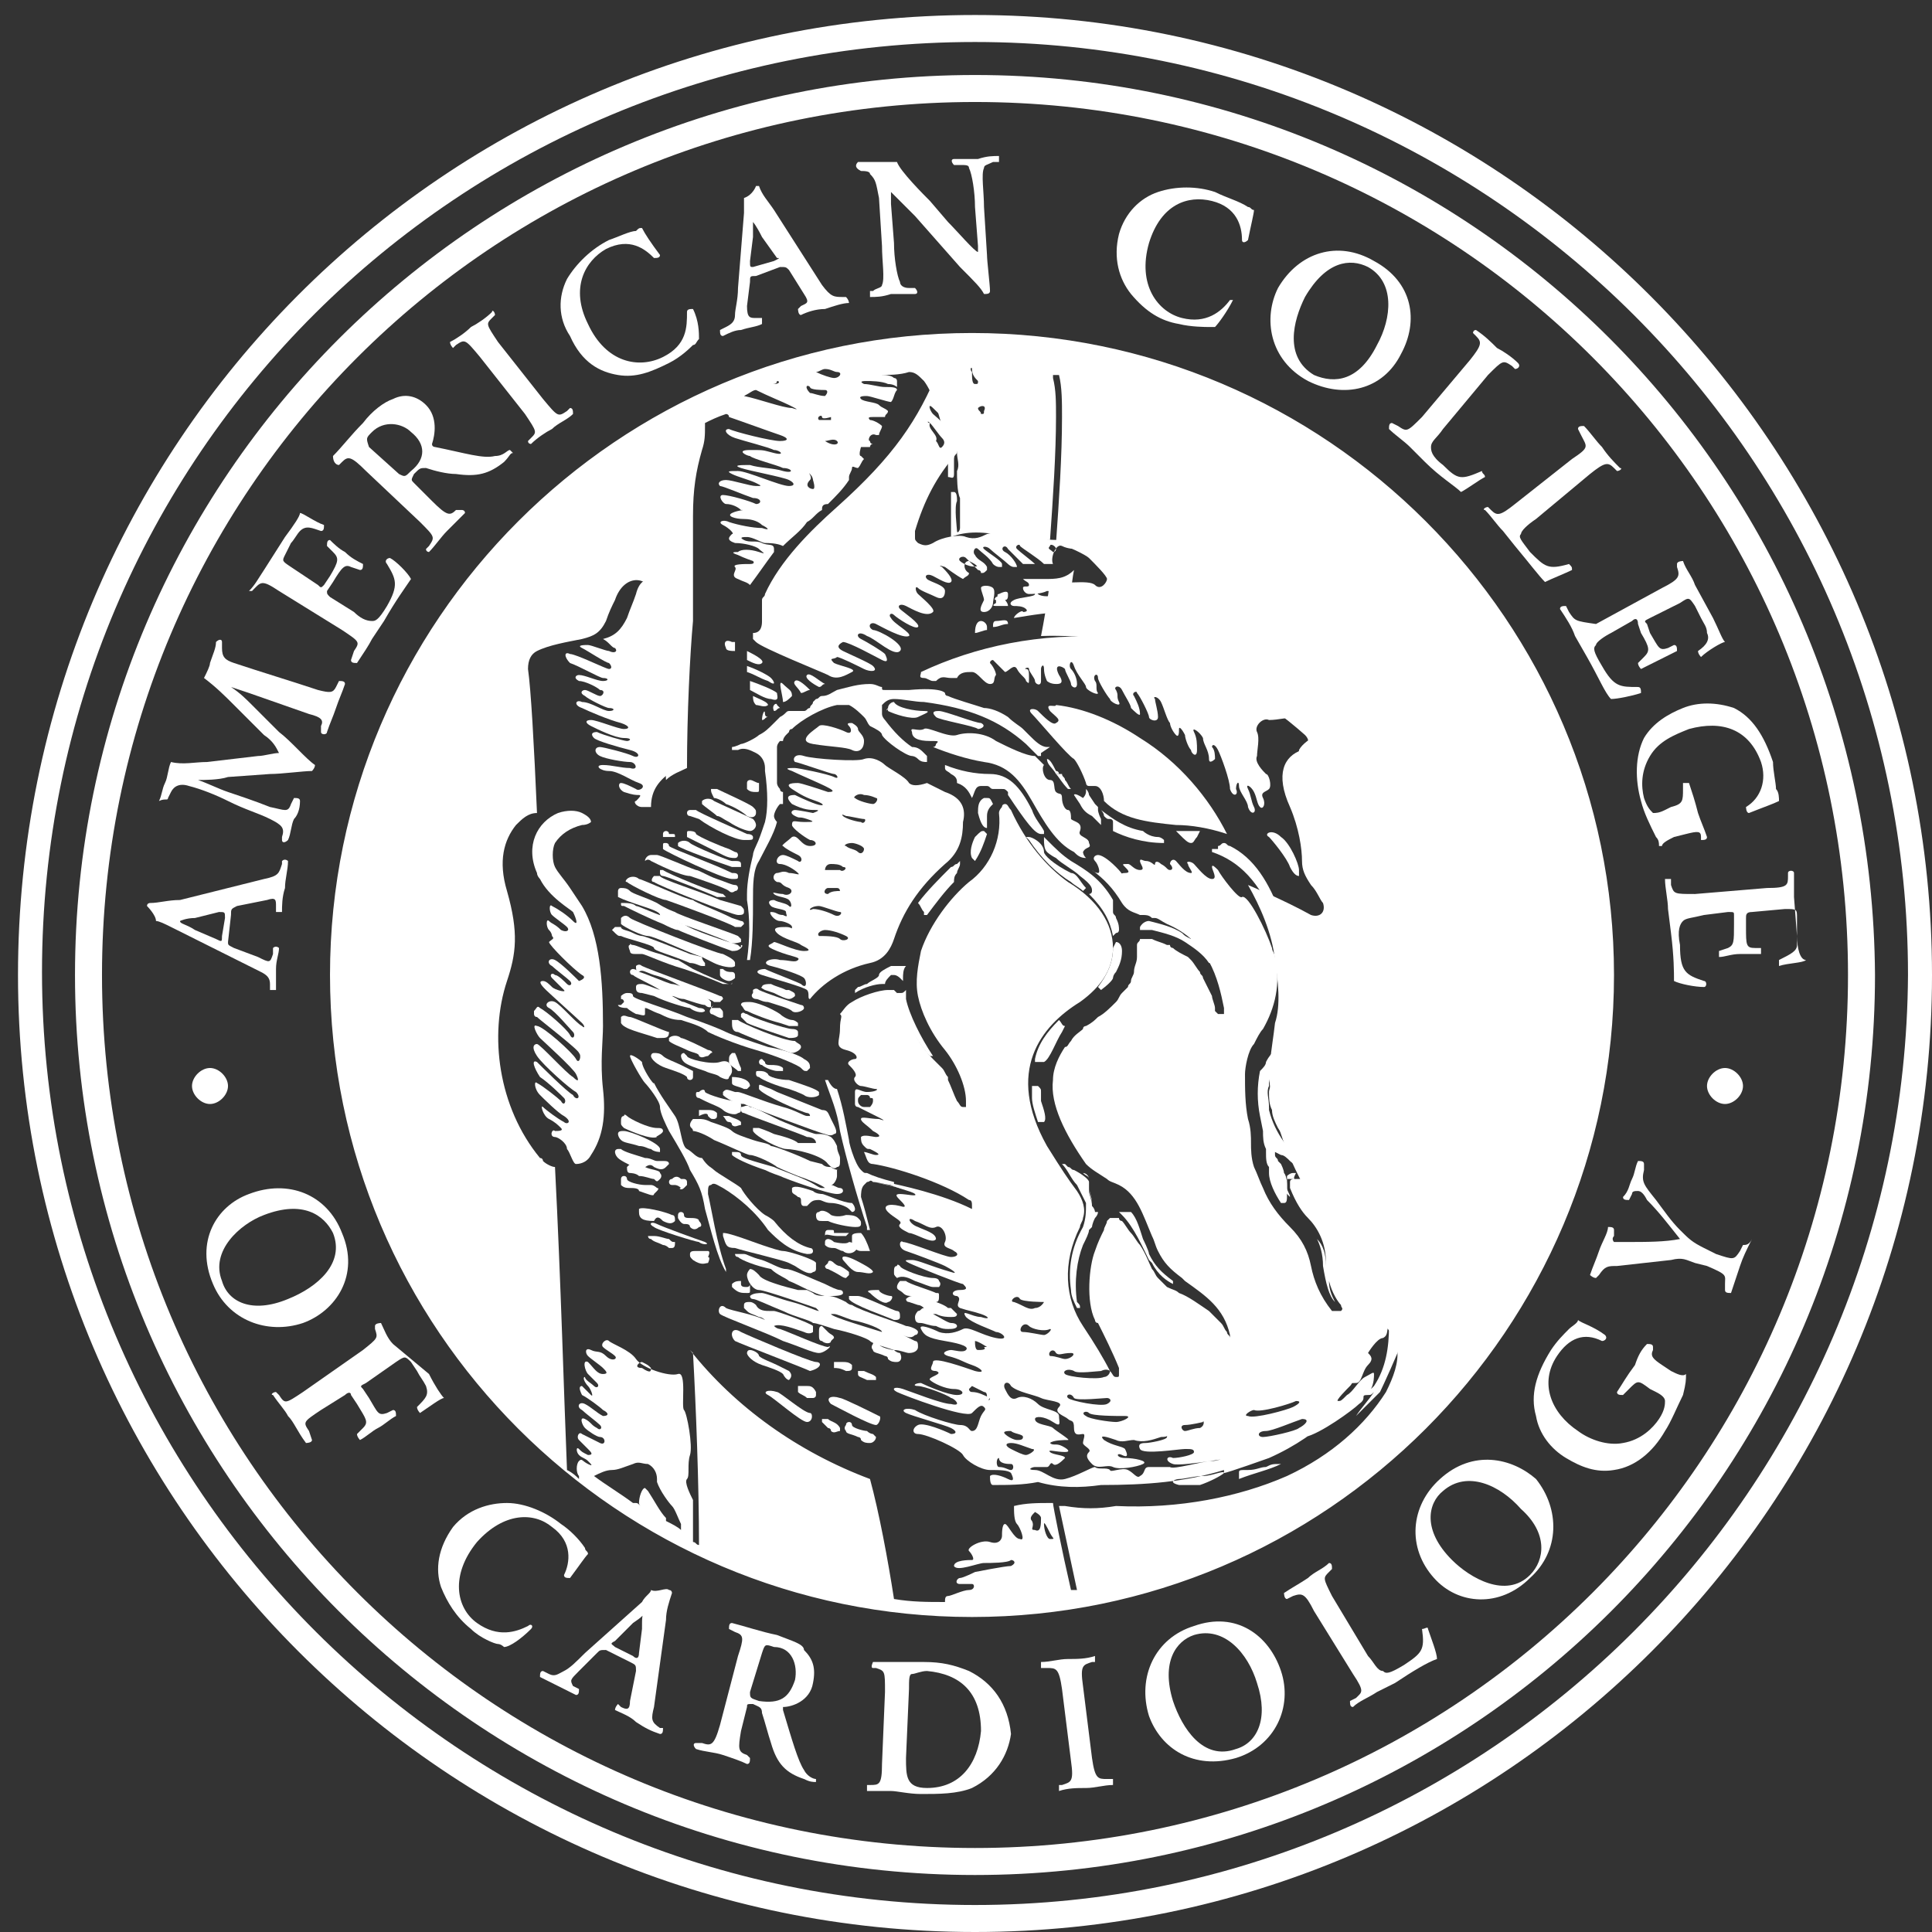 <svg xmlns="http://www.w3.org/2000/svg" xmlns:xlink="http://www.w3.org/1999/xlink" id="Layer_1" x="0" y="0" version="1.1" viewBox="0 0 64.4 64.4" xml:space="preserve" style="enable-background:new 0 0 64.4 64.4"><rect x="0" y="0" width="64.4" height="64.4" fill="#333333" stroke="none"/><style type="text/css">.st0{fill:#fff}</style><path d="M32.5,0.5C14.8,0.5,0.6,14.8,0.6,32.5c0,17.6,14.3,31.9,31.9,31.9c17.6,0,31.9-14.3,31.9-31.9	S50.1,0.5,32.5,0.5z M32.5,63.5c-17.1,0-31.1-13.9-31.1-31.1S15.3,1.4,32.5,1.4c17.1,0,31.1,13.9,31.1,31.1	C63.5,49.6,49.6,63.5,32.5,63.5z" class="st0"/><path d="M33.2,20.7c-0.1,0-0.1,0.1-0.1,0.2c0.2,0,0.3-0.1,0.5-0.1c0,0,0,0,0,0C33.6,20.6,33.4,20.7,33.2,20.7z" class="st0"/><path d="M33.6,19.8c0-0.1-0.1-0.1-0.3,0c-0.1,0,0,0.1-0.1,0.1c0,0-0.1,0.1,0,0.1c0,0,0,0.1,0,0.1c0,0-0.2,0.1,0,0.1	c0.2,0,0.3,0,0.4,0c0-0.1-0.1-0.2-0.1-0.2C33.6,20,33.6,19.9,33.6,19.8z" class="st0"/><path d="M33.1,19.6c-0.1-0.1-0.4-0.1-0.4,0s0.1,0.3,0.1,0.4c-0.1,0.2-0.2,0.4,0,0.4c0.2,0,0.3-0.2,0.3-0.3	C33.1,20,33.2,19.7,33.1,19.6z" class="st0"/><path d="M32.7,20.7c-0.1,0-0.2,0.1-0.2,0.4l0,0c0.1,0,0.3-0.1,0.4-0.1c0,0,0,0,0-0.1C32.9,20.8,32.8,20.7,32.7,20.7z" class="st0"/><path d="M32,18.7c-0.1-0.1,0.1-0.2,0.2-0.1s0.3,0.3,0.4,0.4c0,0,0.1,0,0.1,0.1c0.1,0,0.1,0,0.2-0.1c0,0,0,0,0,0	c0,0,0-0.1,0-0.1c-0.1-0.2-0.3-0.2-0.4-0.4c-0.1-0.1,0-0.3,0.1-0.2c0.1,0.1,0.4,0.3,0.5,0.5c0.1,0.1,0.2,0.1,0.2,0.1c0,0,0,0,0.1,0	c0,0,0,0,0-0.1c0-0.1-0.5-0.4-0.6-0.5c-0.1-0.1,0.1-0.1,0.2,0c0.1,0.1,0.5,0.4,0.6,0.5c0,0,0.1,0.1,0.2,0.1c0,0,0.1,0,0.1,0	c0,0,0,0,0,0c0-0.1-0.2-0.4-0.4-0.5s0-0.3,0.1-0.1c0.1,0.1,0.4,0.4,0.5,0.5c0,0,0,0,0,0c0.2,0,0.3,0,0.4,0c-0.1-0.1-0.5-0.4-0.6-0.5	c-0.1-0.1,0.1-0.2,0.1-0.1c0.1,0.1,0.6,0.4,0.8,0.6c0.1,0,0.2,0,0.3,0c0,0,0,0,0,0c-0.1-0.2,0.1-0.7,0.3-0.6	c0.2,0.1,0.4,0.1,0.6,0.1c0.2,0,0.4,0.2,0.6,0.3c0.1,0,0.1-0.1,0.1-0.1c-0.1-0.1-0.3-0.2-0.4-0.3L36,18c-0.2,0-0.3,0-0.5,0	c-0.4,0-0.7,0-1-0.1c-0.7-0.2-1.2-0.2-1.6-0.1l0,0c-0.2,0.1-0.4,0.2-0.7,0.1c-0.2-0.1-0.8,0-1.1,0.2c-0.2,0.1-0.3,0.1-0.5,0	c-0.1-0.1-0.1-0.1-0.1-0.2c0-0.1,0-0.1,0-0.2c0.3-1,0.7-1.8,1.4-2.6c0-0.2,0.1-0.4-0.1-0.5c-0.2-0.1-0.3-0.2-0.3-0.3	c0-0.2-0.3-0.4-0.4-0.5c-0.1-0.1-0.2-0.4,0-0.2c0.2,0.2,0.6,0.6,0.8,0.6c0.1,0,0.1-0.2,0-0.3c-0.1-0.1-0.2-0.3-0.4-0.4	c-0.2-0.1-0.2-0.2-0.1-0.2c0.1,0.1,0.3,0.1,0.4,0.1c0.1-0.1,0.1-0.2-0.1-0.3s-0.3-0.3-0.2-0.3c0.1,0,0.1,0,0.2-0.1	c0-0.1-0.1-0.1-0.1-0.2c-0.1,0-0.2-0.1-0.1-0.2c0,0-0.1-0.1-0.1-0.1s-0.1,0-0.1,0.1c-0.7,1.7-1.5,2.9-3.4,4.6	c-0.9,0.8-1.9,1.8-2.4,2.9c0,0.1-0.1,0.1-0.1,0.2c0,0.1,0,0.1,0,0.2c0,0.2,0,0.3,0,0.5c0,0.1,0,0.4-0.3,0.4c0,0,0,0,0,0	c0,0.1,0,0.2,0,0.2c0,0,0.1,0.1,0.1,0.1c0.2,0.2,2.2,1,2.4,1.1c0.3,0.2,0.6,0,0.8-0.1c0.2-0.1-0.4-0.2-0.6-0.3	c-0.2-0.2,0-0.1,0.1-0.2c0.1,0,0.7,0.3,0.9,0.4c0.2,0.1,0.5,0.1,0.3-0.1c-0.1-0.1-0.8-0.4-1-0.5c-0.2-0.1-0.2-0.2,0-0.3	c0.2,0,1.1,0.5,1.3,0.6c0.2,0.1,0.2,0,0.1-0.2c-0.1-0.1-0.6-0.4-0.8-0.5c-0.2-0.1-0.1-0.3,0.2-0.1c0.3,0.1,0.9,0.7,1.1,0.5	c0.2-0.2-0.7-0.7-0.9-0.7c-0.2-0.1-0.1-0.3,0.1-0.2c0.2,0.1,0.9,0.5,1.1,0.4c0.1-0.1-0.5-0.4-0.6-0.6c-0.1-0.1,0-0.2,0.1-0.1	c0.1,0.1,0.7,0.5,0.8,0.4c0.1-0.1-0.5-0.5-0.6-0.6c-0.1-0.1,0-0.2,0.2-0.1c0.2,0.1,0.7,0.4,0.9,0.2c0.1-0.1-0.4-0.5-0.5-0.6	c-0.1-0.1-0.1-0.3,0-0.2s0.4,0.2,0.6,0.3c0.2,0.1,0.3,0,0.3-0.2s-0.5-0.3-0.6-0.4c-0.1-0.1,0-0.2,0.2-0.1c0.2,0.1,0.5,0.3,0.6,0.2	c0.1-0.1-0.2-0.4-0.3-0.5c-0.2-0.1,0.1,0,0.1,0s0.4,0.3,0.6,0.4c0.1-0.1,0.2-0.1,0.2-0.2c0,0,0,0,0,0c-0.2-0.1-0.2-0.4,0-0.4	c0.2,0.1,0.2,0.1,0.3,0.2c0,0,0.1,0,0.1,0c0,0,0,0,0,0c0,0,0-0.1,0-0.1C32.5,19,32.1,18.8,32,18.7z M35,18.2c0-0.1,0.2,0,0.2,0.1	c0,0,0,0.1-0.1,0.1C35,18.3,34.9,18.3,35,18.2z M31,14.1c0.1,0.1,0.3,0.4,0.4,0.5c0.1,0.1,0.1,0.2,0,0.3c-0.1,0.1-0.1-0.1-0.2-0.2	C31.3,14.5,30.9,14.3,31,14.1C30.9,14.1,30.9,14,31,14.1z" class="st0"/><path d="M25.8,23.7c0.1,0,0.1-0.1,0.2-0.1c0,0,0,0-0.1-0.1C25.9,23.4,25.7,23.5,25.8,23.7z" class="st0"/><path d="M27.1,24.8c0.6,0.1,1.1,0.1,1.3,0.2s0.4,0,0.4-0.3c0-0.2-0.2-0.3-0.2-0.4s-0.2-0.2-0.2-0.2	c-0.1,0-0.2,0-0.1,0.1c0.1,0.1,0.1,0.3-0.1,0.2c-0.2-0.1-0.8-0.3-0.9-0.2S26.5,24.7,27.1,24.8z" class="st0"/><path d="M19.4,30.2l-0.4-0.6c-0.2-0.3-0.4-0.5-0.5-0.7s-0.1-0.6,0-0.8c0.2-0.3,0.5-0.5,0.9-0.6c0.2,0,0.3-0.1,0.3-0.1	c0-0.1-0.1-0.2-0.3-0.3c-0.2-0.1-0.5-0.1-0.8,0c-0.7,0.3-1.1,1.1-0.7,2c0,0.1,0.1,0.2,0.1,0.2c0.3,0.6,1,1,1.1,1.1	c0.1,0.2,0.2,0.5,0,0.3c-0.2-0.2-0.5-0.4-0.7-0.5c-0.1-0.1-0.1,0.2,0,0.3s0.4,0.3,0.5,0.4c0.1,0.1,0,0.2-0.2,0.1	c-0.2-0.2-0.3-0.2-0.4-0.3c-0.1-0.1-0.1,0.2,0,0.3c0.1,0.1,0.1,0.2,0.1,0.2c0.1,0.1,0,0.1-0.1,0.2c0,0.1,0.8,0.9,1.1,1.1	c0.2,0.1-0.1,0.2-0.1,0.2c-0.1-0.1-0.6-0.6-0.8-0.7c-0.2-0.1-0.3,0.1-0.1,0.2c0.1,0.1,0.5,0.4,0.6,0.5c0.1,0.1,0,0.2-0.1,0.1	c-0.1-0.1-0.3-0.3-0.4-0.3c-0.1-0.1-0.2,0-0.1,0.1c0.1,0.1,0.3,0.3,0.4,0.4c0.1,0.1-0.3,0-0.4-0.1s-0.2-0.2-0.3-0.2	c-0.2,0,0,0.2,0.1,0.3c0.1,0.1,1.1,1,1.2,1.1c0.1,0.1,0.1,0.2,0,0.1c-0.2-0.1-0.7-0.7-0.9-0.8s-0.4,0.1-0.2,0.2s0.7,0.7,0.8,0.8	c0.1,0.1,0,0.3-0.1,0.1s-0.8-0.8-1-0.9c-0.1-0.1-0.1,0-0.2,0.1c0,0,0,0.1,0,0.1c0,0,0,0.1,0.1,0.1c0.1,0.1,1.4,1.1,1.4,1.2	c0.1,0.1,0,0.4-0.1,0.2s-1.1-1.1-1.3-1.1c-0.2-0.1,0,0.3,0.1,0.4c0.1,0.1,1.1,1,1.2,1.2c0.1,0.2,0.1,0.3-0.1,0.1	c-0.2-0.1-1.1-1.1-1.2-1.1s-0.2,0.1,0,0.4c0.2,0.3,1.1,1.1,1.3,1.2c0.2,0.2,0,0.3-0.1,0.1c-0.2-0.1-1.1-1-1.2-1.1	c-0.2-0.1-0.1,0.2,0.1,0.5c0.3,0.2,0.7,0.6,0.8,0.7c0.1,0.1,0,0.3-0.1,0.1c-0.1-0.1-0.6-0.5-0.8-0.6c-0.1-0.1-0.1,0.2,0.1,0.4	c0.1,0.1,0.6,0.6,0.8,0.7c0.3,0.2,0.1,0.3,0,0.2c-0.2-0.1-0.6-0.4-0.7-0.5c-0.1-0.1,0,0.3,0.2,0.4s0.3,0.2,0.4,0.3	c0.1,0.1-0.1,0.1-0.2,0.1c-0.1-0.1-0.2,0.2,0,0.2c0.1,0,0.4,0.2,0.4,0.4c0.1,0.1,0.2,0.5,0.3,0.5c0.2,0,0.4-0.1,0.5-0.3	c0.4-0.6,0.5-1.3,0.4-2.2c-0.1-0.9,0-1.6,0-2.1C20.1,32.7,20,31.2,19.4,30.2z" class="st0"/><path d="M43.5,26.7c0.1,0.1,0.6,1.2,0.4,1.7c0,0,0,0.1,0,0.1c0,0.1,0,0.2,0,0.2c0,0.2,0.1,0.3,0.2,0.5	c0.1,0.1,0.2,0.1,0.2,0.3c0,0,0,0,0,0.1c0.1,0.2,0.3,0.3,0.5,0.4c0.1,0,0.1,0,0.1,0c0,0,0,0,0,0c0,0,0,0,0,0	c-0.1-0.2-0.2-0.4-0.4-0.6c-0.1-0.2-0.3-0.4-0.3-0.6c0-0.1,0-0.2,0-0.3c0-0.2,0-0.4,0-0.7c-0.1-0.3-0.2-0.7-0.3-1.1	c-0.1-0.3-0.2-0.5-0.2-0.7c-0.1-0.4,0-0.7,0.1-1c0.1-0.2,0.2-0.3,0.3-0.4c0-0.1-0.1-0.2-0.2-0.1c-0.2,0.1-0.5,0.3-0.6,0.5	c0,0.2-0.1,0.7-0.2,0.8c0,0.1,0,0.2,0.1,0.3C43.3,26.4,43.4,26.6,43.5,26.7z" class="st0"/><path d="M34.8,19.3c-0.2,0-0.4,0-0.7,0c0.1,0.1,0.2,0.1,0.2,0.2s-0.2,0-0.2,0.1c0,0.1,0.1,0.2,0.2,0.2	c0.1,0,0.4,0,0.6-0.1c0.2,0,0.2,0.1,0.2,0.1c0,0.1-0.4,0.1-0.5,0c0,0-0.1-0.1-0.1,0s-0.5,0.1-0.7,0.2c-0.2,0.1-0.1,0.2,0,0.2	s0.3,0,0.4,0.1c0.1,0.1-0.1,0.1-0.1,0.1c0-0.1-0.3,0.1-0.3,0.2c0.6-0.1,1.2-0.2,1.8-0.2c0.1-0.4,0.1-0.9,0.2-1.4	C35.5,19.3,35.2,19.3,34.8,19.3z M35.4,19.6c-0.1,0-0.4,0-0.3,0C35.2,19.5,35.3,19.5,35.4,19.6C35.5,19.5,35.5,19.5,35.4,19.6z" class="st0"/><path d="M43.3,29.2c0,0,0-0.1,0-0.2c0-0.2-0.3-0.9-0.6-1.1c-0.3-0.3-0.6-0.1-0.4,0c0.1,0.1,0.6,0.7,0.7,1	C43.1,29.1,43.2,29.2,43.3,29.2z" class="st0"/><path d="M24.2,21.6c0,0.1,0.2,0.1,0.3,0.1c0-0.1,0-0.2,0-0.3c0,0,0,0-0.1,0C24.2,21.3,24.1,21.4,24.2,21.6z" class="st0"/><path d="M36.5,26.2c0.2,0,0.3,0.3,0.3,0.5c0.6,0.6,1.4,0.7,2.4,0.8h0c0.5,0,1.1,0.1,1.7,0.3c0,0,0,0,0,0	c-0.6-1.2-1.6-2.4-2.9-3.2c-0.9-0.6-1.9-1-2.8-1.1c0,0,0,0,0,0c0,0.1-0.4-0.1-0.2,0.2c0.2,0.2,0.4,0.3,0.2,0.4	c-0.1,0.1-0.4-0.2-0.6-0.4c-0.1-0.1-0.4-0.1-0.2,0.1c0.2,0.2,1.2,1.4,1.4,1.5c0.1,0.1,0.3,0.5,0.4,0.8c0,0,0,0.1,0.1,0.1	C36.4,26.2,36.4,26.2,36.5,26.2z" class="st0"/><path d="M26.4,23.2C26.4,23.2,26.5,23.2,26.4,23.2C26.5,23.2,26.5,23.2,26.4,23.2C26.5,23.2,26.5,23.2,26.4,23.2	c0-0.2-0.1-0.2-0.3-0.4c-0.2-0.2,0,0.4,0,0.6C26.2,23.4,26.3,23.3,26.4,23.2C26.4,23.2,26.4,23.2,26.4,23.2z" class="st0"/><path d="M31.7,22.6c0.1,0,0.2,0,0.2,0c0,0,0,0,0,0c0.1-0.2,0.3-0.2,0.5-0.2c0.2,0,0.4,0.4,0.6,0.4	c0.2,0,0.1-0.2,0.2-0.3c0-0.1-0.1-0.3-0.2-0.4c0-0.1,0.1-0.1,0.1-0.1c0.1,0.1,0.4,0.4,0.4,0.4c0.1,0,0.3-0.3,0.4-0.1	c0.1,0.2,0.3,0.3,0.3,0.4c0.1,0.1,0.1,0.1,0.1-0.1c0-0.2,0-0.3-0.1-0.3s0.1-0.1,0.1,0c0,0.1,0.2,0.3,0.2,0.4c0,0.1,0.2,0.2,0.2,0	s0-0.3,0-0.4c0-0.1,0.1-0.2,0.1,0c0,0.2,0.1,0.4,0.1,0.4s0.1,0.1,0.3,0.1c0.1,0,0.3,0,0.1-0.3c-0.2-0.4,0.1-0.3,0.2-0.2	c0,0.1,0.2,0.4,0.2,0.5c0,0.1,0.2,0.2,0.2,0c0-0.2-0.1-0.4-0.2-0.5c-0.1-0.1,0-0.4,0.1-0.1c0.1,0.3,0.4,0.6,0.4,0.7	c0,0.1,0.4,0.3,0.4,0.2c-0.1-0.1,0-0.3-0.1-0.4c-0.1-0.2,0.1-0.3,0.1-0.1c0,0.1,0.3,0.6,0.4,0.7c0,0.1,0.4,0.3,0.3,0.1	c-0.1-0.2,0-0.2-0.1-0.4c-0.1-0.1,0.1-0.2,0.2,0c0.1,0.2,0.3,0.5,0.3,0.6c0.1,0.1,0.3,0.3,0.3,0.2c0-0.2-0.1-0.4-0.2-0.6	c-0.1-0.1,0.1-0.2,0.1-0.1c0.1,0.1,0.4,0.7,0.4,0.8c0,0.1,0.3,0.2,0.3,0c0-0.2-0.1-0.5-0.1-0.6c-0.1-0.1,0.1-0.1,0.2,0.1	c0.1,0.2,0.2,0.6,0.3,0.7c0,0.1,0.1,0.3,0.2,0.4s0.1-0.1,0.1-0.2c0-0.1,0.1,0,0.2,0.2c0,0.1,0.1,0.4,0.2,0.5c0,0.1,0.2,0.3,0.2,0	c0-0.2,0-0.4-0.1-0.6c-0.1-0.2,0.2,0,0.3,0.2c0,0.2,0.2,0.4,0.2,0.7c0,0.2,0.2,0,0.2,0c0-0.1,0-0.3-0.1-0.4c0-0.1,0.1-0.1,0.2,0.1	c0.1,0.2,0.4,1,0.4,1.3c0.1,0.3,0.3,0.2,0.2,0c0-0.2,0.1-0.3,0.1-0.1c0,0.2,0.3,0.5,0.3,0.7c0.1,0.3,0.3,0.2,0.2,0	c-0.1-0.2-0.1-0.4-0.2-0.6c-0.1-0.2,0.1-0.1,0.2,0.1c0.1,0.2,0.1,0.4,0.2,0.5c0.1,0.1,0.2-0.1,0.1-0.3c-0.1-0.2,0.1-0.2,0.2-0.3	c0.1-0.1,0-0.5-0.1-0.5c-0.1-0.1-0.4-0.4-0.3-0.6c0-0.2,0.1-0.6,0-0.8c-0.1-0.2,0.2-0.5,0.4-0.4c0.3,0,0.7-0.1,0.9-0.1	c0.1,0,0.4,0,0.5,0.1c0,0,0.1,0,0.1,0c-4.3-3.5-9.5-3.3-13.1-1.6c0,0.1-0.1,0.2,0.1,0.2c0.1,0,0.2,0.1,0.3,0.1c0,0,0.1,0,0.1,0	C31.4,22.5,31.5,22.6,31.7,22.6z" class="st0"/><path d="M42.4,36c0,0.1-0.1,0.3-0.1,0.4c0,0.2,0,0.4,0.1,0.6c0,0.2,0.1,0.4,0.2,0.6c0.3,0.5,0.7,0.9,1.1,1.2l0,0	c0.1,0,0.1,0.1,0.2,0.2c-0.6-1.3-1.1-2.8-1-4.4c-0.2,0.4-0.4,0.8-0.5,1.2C42.4,35.8,42.4,35.9,42.4,36z" class="st0"/><path d="M46.1,43.1C46.1,43.1,46,43.1,46.1,43.1C46,43.1,46,43.1,46.1,43.1c-0.1,0-0.1,0-0.1-0.1c0,0,0,0,0,0	c0,0-0.1-0.1-0.1-0.1c-0.1-0.2-0.1-0.5-0.2-0.7c0,0,0,0,0,0c-0.1-0.2-0.2-0.4-0.3-0.6c0,0,0,0,0-0.1c-0.1-0.2-0.2-0.3-0.3-0.5	c0,0,0,0,0,0c-0.6-0.9-1.3-1.4-1.7-1.7c0,0-0.1,0-0.1,0c0,0-0.1,0-0.1,0c-0.1,0-0.2,0-0.2,0.1c0,0,0,0.1,0,0.1c0,0,0,0.1,0,0.1	c0.2,0.5,0.4,0.8,0.6,1c0.3,0.3,0.6,0.8,0.6,1.5c0,0.1,0,0.1,0,0.2c0,0,0-0.1,0-0.1c0-0.4-0.1-0.7-0.3-0.9c0.1,0.2,0.2,0.5,0.2,0.9	c0.1,0.6,0.2,1,0.4,1.2c-0.1-0.2-0.2-0.4-0.2-0.7c0.1,0.4,0.3,0.7,0.4,0.8c0,0.1,0.1,0.1,0,0.2c0,0,0,0,0,0c0,0,0,0,0,0	c0,0,0,0-0.1,0c0,0,0,0-0.1,0c0,0,0,0,0,0c0,0-0.1,0-0.1,0c0,0,0,0,0,0c-0.4-0.5-0.6-1-0.7-1.5c-0.1-0.5-0.3-0.9-0.7-1.3	c-0.4-0.4-0.7-0.8-0.9-1.3c-0.1-0.2-0.2-0.5-0.3-0.7c-0.1-0.3-0.1-0.6-0.1-0.8c0-0.2,0-0.5-0.1-0.8c-0.1-0.5-0.1-1-0.1-1.5l0,0	c0,0,0,0,0,0c0-0.2,0.1-0.8,0.3-1c0.1-0.2,0.2-0.4,0.3-0.5c0.4-0.7,0.6-1.5,0.4-2.4c0-0.1-0.1-0.2-0.1-0.3c-0.2-0.6-0.8-1.8-1-1.7	c-0.1,0.1-0.7-0.7-0.8-0.9c-0.1-0.1-0.2-0.2-0.2-0.1c0,0.1,0.2,0.4,0,0.4c-0.2,0-0.5-0.4-0.6-0.5c-0.1-0.1-0.3-0.1-0.2,0	c0,0.1,0.2,0.3,0.1,0.3c-0.2,0-0.4-0.3-0.5-0.4c-0.1-0.1-0.2,0-0.2,0.1c0.1,0.1,0.1,0.2,0,0.2c-0.1,0-0.1-0.1-0.3-0.2	c-0.1-0.1-0.2-0.1-0.2,0c0,0.1-0.1-0.1-0.3-0.1c-0.1,0-0.2-0.1-0.2,0c0,0.1,0.2,0.3,0,0.3c-0.2,0-0.3-0.2-0.4-0.2	c-0.2,0-0.2,0-0.1,0.1c0.1,0.1,0.2,0.2,0,0.2c-0.2,0,0,0.1-0.3-0.2c-0.3-0.3-0.5-0.4-0.6-0.4c-0.1,0-0.2,0.1-0.1,0.2	c0.1,0.1,0.2,0.4,0.1,0.4c0,0-0.1,0-0.2-0.1c0.4,0.3,0.7,0.6,1,1.1c0.2,0.3,0.4,0.3,0.6,0.4c0,0,0.1,0,0.1,0c0.1,0,0.2,0,0.3,0.1	c0,0,0.1,0,0.1,0h0c0.1,0,0.2,0.1,0.4,0.2c1.4,0.6,1.7,1.8,1.9,2.8c0,0.1,0,0.1,0,0.2c0,0,0,0,0,0c0,0,0,0,0,0c0,0,0,0,0,0	c0,0,0,0-0.1,0c0,0,0,0-0.1,0c0,0-0.1-0.1-0.1-0.1c0-0.1,0-0.1,0-0.1c0-0.1-0.1-0.3-0.1-0.4c-0.1-0.2-0.2-0.4-0.3-0.6	c0-0.1-0.1-0.1-0.1-0.2c-0.1-0.1-0.2-0.3-0.3-0.4c0,0,0,0-0.1-0.1c0,0,0,0,0,0c-0.2-0.1-0.4-0.2-0.5-0.3c0,0-0.1,0-0.1-0.1	c0,0,0,0-0.1,0c-0.2-0.1-0.3-0.1-0.5-0.2c0,0-0.1,0-0.1,0c0,0-0.1,0-0.1,0c0,0,0,0,0,0c0,0-0.1,0-0.1,0c0,0-0.1,0-0.1,0c0,0,0,0,0,0	c0,0,0,0,0,0c0,0,0,0,0,0c0,0.1-0.1,0.1-0.1,0.2c0,0.1,0,0.3,0,0.4c0,0,0,0,0,0c0,0.2-0.1,0.3-0.1,0.5c0,0.1-0.1,0.2-0.1,0.3	c0,0.1-0.1,0.1-0.1,0.2c0,0-0.1,0.1-0.1,0.1c0,0-0.1,0.1-0.1,0.1c-0.1,0.1-0.1,0.2-0.2,0.3c0,0,0,0,0,0c-0.2,0.2-0.4,0.4-0.6,0.5	c-0.1,0.1-0.2,0.2-0.4,0.3c0,0-0.1,0-0.1,0.1c-0.1,0.1-0.3,0.2-0.4,0.4c-0.1,0.1-0.1,0.2-0.2,0.2c0,0,0,0,0,0	c-0.2,0.3-0.4,0.7-0.4,1.1c-0.1,0.8,0.4,1.8,1.1,2.8c0.2,0.2,0.4,0.3,0.7,0.5c0.1,0.1,0.2,0.1,0.4,0.2c0.6,0.3,0.8,1,1.1,1.7	c0.1,0.2,0.1,0.3,0.2,0.5c0.2,0.4,0.4,0.6,0.8,0.9l0.1,0.1c0.7,0.5,1.3,0.9,1.5,1.8c0,0.1,0,0.1,0,0.2c0,0,0,0,0,0c0,0,0,0,0,0	c0,0,0,0,0,0c0,0,0,0,0,0c0,0,0,0,0,0c0,0,0,0,0,0c0,0,0,0,0,0c0,0,0,0,0,0c0,0,0,0,0,0c0,0,0,0,0-0.1c0-0.1-0.1-0.1-0.1-0.2	c-0.1-0.1-0.1-0.2-0.2-0.3c-0.1-0.1-0.1-0.1-0.2-0.2c-0.1-0.1-0.1-0.1-0.2-0.2c-0.3-0.2-0.7-0.5-1-0.6c-0.1-0.1-0.2-0.1-0.4-0.2	c0,0,0,0,0,0c-0.1-0.1-0.2-0.2-0.3-0.3c0,0,0,0,0,0c0,0,0,0,0,0c-0.1-0.1-0.1-0.2-0.2-0.3c-0.1-0.2-0.2-0.5-0.4-0.8c0,0,0,0,0,0	c-0.1-0.1-0.2-0.3-0.3-0.4c0,0,0,0,0,0c-0.1-0.1-0.2-0.3-0.3-0.4c0,0-0.1,0-0.1-0.1c0,0,0,0-0.1,0c0,0,0,0,0,0c0,0,0,0-0.1,0	c0,0-0.1,0-0.1,0c0,0,0,0,0,0c0,0-0.1,0.1-0.1,0.1c0,0.1-0.1,0.2-0.1,0.3c-0.1,0.2-0.2,0.4-0.3,0.7c-0.2,0.5-0.3,1.7,0,2.3	c0,0,0,0.1,0.1,0.1c0.2,0.4,0.5,1,0.7,1.5c0,0.1,0,0.2,0,0.2c0,0.1,0,0.1-0.1,0.1c-0.1,0-0.1-0.1-0.2-0.2c-0.2-0.4-0.5-0.9-0.9-1.5	c-0.6-0.9-0.7-2.1-0.1-3.3c0-0.1,0.1-0.2,0.1-0.3c0,0,0,0,0,0c0.1-0.3,0-0.6-0.2-0.9c-0.3-0.4-0.5-0.7-1-1.5c-1.4-2.5-0.2-4,1.1-4.8	c0.7-0.5,1.1-1.1,1.1-1.8c0-0.8-0.5-1.6-1.5-2.2c-0.7-0.5-1.4-1.3-1.9-2.4c-0.1-0.1-0.1-0.2-0.2-0.2c0,0-0.1,0-0.1,0.1	c0,0-0.1,0.1-0.1,0.2c0.1,0.9-0.3,1.8-1,2.3c-0.6,0.5-1.3,1.4-1.6,2.3c-0.1,0.5-0.2,1-0.1,1.5c0.1,0.5,0.4,1.2,0.9,1.8	c0.4,0.5,0.7,1.2,0.7,1.7c0,0.1,0,0.2,0,0.2c0,0,0,0-0.1,0c-0.1,0-0.1-0.1-0.2-0.2c-0.1-0.2-0.2-0.5-0.3-0.7c0,0,0,0,0-0.1	c-0.1-0.1-0.1-0.2-0.2-0.3c0,0,0,0,0,0c-0.1-0.1-0.2-0.2-0.3-0.3c-0.5-0.5-0.9-1.3-1.1-2c0-0.1,0-0.1-0.1-0.2c0,0-0.1-0.1-0.1-0.1	l0,0c0,0-0.1,0-0.2,0c0,0,0,0,0,0c-0.3,0-0.9,0.2-1.2,0.4c-0.2,0.1-0.3,0.3-0.4,0.4c0.1,0.1,0,0.1,0,0.5c0,0.4-0.2,0.6,0.2,0.7	c0.4,0.1,0.4,0.3,0.3,0.3c-0.1,0-0.3,0.1-0.2,0.2c0.1,0.1,0.3,0.3,0.2,0.4c-0.1,0.1,0.1,0.3,0.2,0.3c0.1,0,0.4,0.1,0.5,0.1	c0.1,0,0,0.1-0.3,0.1c-0.2,0-0.4-0.2-0.4,0c0,0.1,0,0.3,0,0.4c0,0,0,0,0,0c0,0,0,0.1,0.1,0.1c0.2,0.1,0.4,0.2,0.6,0.3	c0.2,0.1,0.4,0.2,0.1,0.1c-0.3,0-0.6-0.1-0.6,0c0,0.1,0.2,0.2,0.4,0.4c0.2,0.1,0.3,0.2,0.1,0.2c-0.1,0-0.4-0.1-0.5,0c0,0,0,0,0,0	c0,0.1,0,0.2,0.1,0.3c0.1,0.1,0.1,0.1,0.2,0.1c0.2,0.1,0.4,0.2,0.2,0.2c-0.1,0-0.3-0.1-0.4-0.1c0.1,0.2,0.1,0.4,0.3,0.4	c0.7,0.1,2.3,0.6,3.2,1.2c0.1,0,0.1,0.1,0.1,0.2c0,0,0,0,0,0c0,0,0,0,0,0c0,0,0,0,0,0.1c0,0,0,0,0,0c0,0,0,0,0,0c0,0,0,0,0,0	c0,0,0,0,0,0c0,0,0,0,0,0c0,0,0,0,0,0c-1-0.5-2.4-0.8-2.9-0.9c0,0,0,0,0,0c0,0,0,0,0,0c0.3,0.2,0.9,0.3,1,0.4c0.1,0.1-0.3,0-0.5,0	c-0.2,0-0.1,0.1,0,0.2c0.1,0.1,0.3,0.3,0,0.2c-0.4-0.1-0.6,0-0.4,0.2c0.2,0.2,0.5,0.3,0.4,0.4c-0.1,0.1,0.1,0.2,0.3,0.3	c0.2,0,0.8,0.4,0.9,0.2c0-0.2-0.4-0.3-0.6-0.4c-0.3-0.1-0.4-0.4-0.1-0.2c0.3,0.1,0.5,0.3,0.7,0.2c0.2-0.1,0.4,0.3,0.3,0.5	c-0.1,0.2,0.2,0.2,0.3,0.3c0.2,0.1,0.1,0.2-0.1,0.2c-0.2,0-1.4-0.5-1.6-0.5c-0.1-0.1-0.2,0.2,0.1,0.3c0.3,0.1,1.1,0.4,1.3,0.5	c0.2,0.1,0.5,0.3,0.2,0.2C31,42.2,30.6,42,30.4,42c-0.2,0-0.3,0-0.1,0.1c0.2,0.1,1.7,0.7,1.8,0.7c0.1,0.1,0.2,0.2-0.1,0.2	c-0.3,0-0.3,0.2-0.1,0.2c0.2,0.1-0.1,0.3,0.1,0.4c0.3,0.1,0.4,0.1,0.7,0.2c0.3,0.1,0.3,0.2,0,0.1c-0.3,0-0.7-0.3-0.5,0	c0.2,0.2,0.8,0.4,1,0.5c0.2,0,0.5,0.3,0,0.2c-0.5-0.1-0.9-0.4-1.1-0.3c-0.2,0.1-0.5,0.2-0.8,0.1c-0.2-0.1-0.7-0.3-0.6-0.1	c0.1,0.2,0.2,0.3,0.8,0.4c0.6,0.1,0.8,0.2,0.7,0.3c-0.1,0.1-0.4,0-0.5,0c-0.1,0-0.4,0.1-0.1,0.2c0.4,0.1,0.5,0.2,0.8,0.3	c0.3,0.1,0.5,0.3,0.1,0.2c-0.3-0.1-1.4-0.5-1.4-0.3c0,0.1-0.2,0.3,0.1,0.3c0.3,0.1-0.3,0.2-0.2,0.3c0.1,0.1,0.5,0.3,0.8,0.3	c0.3,0,0.4,0.2,0.1,0.2c-0.3,0-1-0.3-1.2-0.4c-0.2,0-0.3,0.1-0.1,0.1s1,0.3,1.1,0.4c0.1,0,0.4,0.3,0,0.2c-0.3,0-1.3-0.4-1.6-0.5	c-0.3-0.1-0.4,0-0.2,0.1c0.2,0.1,2.3,0.9,2.5,0.7c0.2-0.2,0.3-0.3,0.4-0.2c0.1,0.1,0,0.1-0.1,0.3c-0.1,0.2-0.1,0.5-0.3,0.5	c-0.1,0-0.1-0.2-0.4-0.2c-0.2,0-1.2-0.3-1.5-0.5c-0.3-0.1-0.5,0-0.3,0.1c0.2,0.1,1.3,0.4,1.5,0.5c0.2,0.1,0.2,0.2,0,0.2	c-0.2-0.1-0.9-0.4-1.1-0.3c-0.2,0.1-0.2,0.3,0,0.3c0.3,0,1.4,0.5,1.5,0.7c0.1,0.2,0.6,0.5,0.9,0.5c0.3,0,0.6,0,0.7,0.1	c0.1,0.2,0.1,0.3-0.1,0.2c-0.2-0.1-0.5-0.2-0.6-0.1c0,0.1,0,0.3,0.1,0.3c0.5,0,1,0,1.5-0.1l0,0l0,0c0.7,0.2,1.4,0.2,2.1,0.1l0,0h0	c1.5,0,2.8-0.1,4.1-0.5c0,0,0,0.1,0,0.1c0.1,0,1.5-0.5,1.5-0.5c-0.1,0-0.1,0-0.1,0c0,0,0.1,0,0.1,0c0.9-0.4,1.6-0.9,2.1-1.4	c-0.2,0.2-0.5,0.4-0.7,0.4c-0.4,0.1-1.4,0.5-1.9,0.7c-0.5,0.1-1.1,0.4-1.4,0.4c-0.3,0-1.3,0.3-1.4,0.2c-0.1,0-0.5,0-0.7,0	s-0.1,0.2-0.3,0.3c-0.1,0.1-0.2-0.1-0.4-0.2c-0.2-0.1-0.6,0.1-0.6,0c-0.1-0.1-0.4,0-0.5-0.1c-0.1,0-0.6,0.3-1,0.4s-0.7-0.3-1-0.3	c-0.3,0-0.1-0.1,0-0.1c0.1,0,0.3,0,0.4,0c0.1,0,0.1-0.2,0.2-0.1c0.1,0.1,0.3-0.1,0.4-0.2c0-0.1-0.4-0.1-0.5-0.2	c-0.1-0.1,0.2,0,0.5,0c0.2,0,0.1-0.1-0.1-0.2c-0.2-0.1-0.3,0-0.4-0.1C35.1,48,35.5,48,35.6,48c0.1,0-0.4-0.3-0.5-0.4	c-0.1-0.1-0.6-0.1-0.6-0.3c0-0.1,0.3-0.1,0.6,0.1c0.3,0.2,0.2,0,0.2-0.2c0-0.2-0.5-0.2-0.7-0.4c-0.2-0.2-0.5-0.3-0.7-0.2	s-0.3-0.1-0.4-0.3c-0.1-0.2,0.1-0.3,0.2-0.1c0.2,0.2,0.8,0.3,1,0.4s0.8,0.1,0.6,0.3c-0.2,0.2,0.2,0.3,0.3,0.4c0.1,0.1,0.2,0,0.2,0.3	c0,0.3,0.2,0.2,0.3,0.2c0.1,0,0,0.2,0,0.3c0,0.1,0.3,0.2,0.2,0.3s-0.1,0.2,0.1,0.4c0.2,0.2,0.5,0,0.7,0.1c0.2,0.1,0.8,0,1-0.1	s-0.3-0.2-0.6-0.2s-0.3-0.2-0.1-0.1s0.2,0,0.1-0.2c-0.1-0.1-0.4-0.1-0.7-0.3c-0.2-0.2,0.1-0.1,0.4,0c0.2,0.1,0.4,0,0.6,0	c0.3,0.1,0.6,0,0.9-0.1c0.3,0,0.2-0.1,0.2,0s-0.6,0.2-0.7,0.2c-0.1,0-0.3,0-0.2,0.2c0.1,0.2,1.3,0,1.5,0c0.2,0,0.3,0,0.3,0.1	c0,0.1-0.5,0.2-0.7,0.2c-0.2-0.1-0.3,0.1,0,0.2c0.3,0.1,2.4-0.3,2.6-0.3c0.3,0,1.3-0.5,1.8-0.6c0.5-0.1,1.6-0.9,1.8-1.1	c0.3-0.2,0-0.3,0.3-0.3c0.1,0,0.1,0,0.2-0.1c-0.2,0.3-0.4,0.5-0.6,0.8c0,0,0.1-0.1,0.1-0.1c0.2-0.2,0.5-0.5,0.7-0.7	c0.1-0.2,0.6-1.3,0.7-1.6c0-0.3,0-1.1-0.1-1.3c0,0,0-0.1,0-0.1c0,0.1,0.1,0.2,0.1,0.4c0,0,0,0,0,0c-0.1,0-0.2,0-0.4,0.1	c-0.2,0.1-0.1-0.1-0.1-0.3c0-0.2,0.2-0.2,0.3-0.2c0-0.1-0.1-0.2-0.1-0.3C46.1,43,46.1,43.1,46.1,43.1C46.1,43.1,46.1,43.1,46.1,43.1	z M29,36.9c0,0-0.1,0-0.1,0l-0.1,0c-0.1,0-0.2-0.1-0.2-0.2c0-0.1,0-0.1,0.1-0.2c0.1,0,0.1,0,0.2,0c0,0,0.1,0,0.1,0.1	c0.1,0,0.1,0,0.1,0.1C29.1,36.8,29,36.9,29,36.9z M32.6,45c-0.1,0-0.1-0.2-0.1-0.3v0l0,0c0.1,0,0.4,0.2,0.4,0.2l0,0l-0.1,0	C32.9,45,32.7,45,32.6,45z M33,46.6C33,46.7,32.9,46.7,33,46.6c-0.2-0.1-0.4-0.2-0.6-0.2c-0.1,0-0.1-0.1-0.1-0.1s0.1-0.1,0.1-0.1h0	l0.4,0.2c0.1,0,0.1,0.1,0.1,0.2C33,46.6,33,46.6,33,46.6z M41.3,49.1c0-0.1,0-0.1,0.3-0.1c0.3,0,0.4-0.1,0.6-0.1	c0.2-0.1,0.2-0.1,0.5-0.1c-0.4,0.2-0.9,0.3-1.4,0.5C41.3,49.2,41.3,49.1,41.3,49.1z M39.3,49.3c0.2,0,0.5-0.1,0.8-0.1	c0.3,0,0.7-0.2,0.7-0.1c-0.1,0.1-0.5,0.3-0.8,0.4c-0.3,0-0.4,0-0.7,0C38.9,49.4,39.2,49.3,39.3,49.3z M34.2,48.5	c-0.1,0-0.3-0.1-0.5-0.2c-0.2-0.1-0.2-0.2,0-0.2c0.2,0,0.4,0.1,0.7,0.2C34.6,48.3,34.3,48.5,34.2,48.5z M33.7,47.7	c0.1,0.1,0.4,0.1,0.4,0.2S34,48,33.9,48c-0.1,0-0.3-0.1-0.4-0.2C33.4,47.7,33.6,47.7,33.7,47.7z M33.7,48.8c0.1,0,0.1,0.2,0,0.2	c-0.1,0-0.2-0.1-0.4-0.1c-0.1,0-0.1-0.3,0-0.3C33.3,48.8,33.6,48.8,33.7,48.8z M34,43.3c0.1,0.1,0.8,0.1,0.8,0.1	c0,0-0.1,0.2-0.3,0.2c-0.2,0.1-0.4-0.1-0.7-0.2C33.6,43.4,33.9,43.1,34,43.3z M34.8,44.5c-0.1,0-0.5-0.1-0.7-0.1	c-0.2,0,0-0.4,0.2-0.2c0.1,0.1,0.5,0.2,0.7,0.1C35.1,44.3,34.9,44.5,34.8,44.5z M35,45.2c-0.1-0.1,0.1-0.3,0.2-0.1	c0.1,0.1,0.2,0,0.5,0c0.2,0,0,0.2-0.2,0.2C35.4,45.3,35.2,45.2,35,45.2z M35.5,45.8c-0.1-0.1,0.1-0.2,0.3-0.1c0.1,0.1,0.8,0,0.9,0	c0.2-0.1,0.3,0,0.3,0c0,0.1-0.1,0.2-0.2,0.2C36.6,46,35.6,45.9,35.5,45.8z M35.6,46.6c-0.1-0.1,0.1-0.2,0.2,0c0.1,0.1,1,0,1.1,0	c0.1,0,0.2,0.1,0,0.2S35.7,46.7,35.6,46.6z M37.2,47.4c-0.2,0-0.9-0.1-1-0.2c-0.2-0.1,0-0.2,0.1-0.1c0.1,0.1,0.9,0.1,1.2,0.1	S37.4,47.4,37.2,47.4z M40,47.6c-0.2,0-0.4,0.1-0.5,0.1c-0.1,0-0.2-0.2,0-0.2c0.2,0,0.6-0.1,0.6-0.1C40.1,47.3,40.2,47.5,40,47.6z M41.6,47.2c-0.2,0,0.1-0.2,0.2-0.2c0.2,0.1,1.2-0.2,1.4-0.3c0.2,0,0.1,0.1-0.1,0.2S41.8,47.3,41.6,47.2z M43.3,47.6	c-0.1,0.1-1,0.3-1.2,0.3c-0.2,0-0.2-0.2,0.1-0.2c0.2,0,0.9-0.3,1.2-0.4C43.7,47.3,43.5,47.5,43.3,47.6z M46.1,44.6	c0.2-0.1,0.1-0.3,0.2-0.4l0,0c0,0.7-0.1,1.4-0.5,2c0,0-0.1,0.1-0.1,0.1c0.1-0.2,0.1-0.4,0.1-0.5c0-0.1-0.1,0-0.3,0.1	c-0.2,0.1-0.4,0.5-0.6,0.6c-0.2,0.2-0.2,0.2-0.3,0.2c-0.1,0,0.3-0.4,0.4-0.5c0.1-0.1,0-0.1,0.2-0.1c0.2,0,0.2-0.4,0.4-0.6	c0.2-0.2,0.1-0.3,0-0.4C45.6,45.1,45.9,44.6,46.1,44.6z" class="st0"/><path d="M25.4,24C25.4,24,25.4,24,25.4,24c0.1,0,0.1-0.1,0.2-0.1c0,0-0.1,0-0.1-0.1C25.5,23.6,25.4,23.8,25.4,24z" class="st0"/><path d="M25.9,23.1c-0.1-0.1-0.6-0.3-0.9-0.4c0,0,0,0.1,0,0.2c0,0,0,0.1,0,0.1c0.2,0.1,0.5,0.3,0.7,0.3	C26,23.4,25.9,23.2,25.9,23.1z" class="st0"/><path d="M25.6,23.5c0-0.1-0.3-0.2-0.5-0.3c0,0.1,0,0.2,0.1,0.3C25.3,23.5,25.5,23.6,25.6,23.5z" class="st0"/><path d="M25.4,22.1c0.1-0.1-0.3-0.3-0.5-0.4c0,0.1,0,0.2,0,0.3C25.1,22.1,25.3,22.2,25.4,22.1z" class="st0"/><path d="M30.5,42.7c0.3,0.1,0.5,0.2,0.6,0.2c0.1,0,0.1,0,0.2,0c0,0,0.1-0.1,0-0.2c0,0,0-0.1-0.2-0.1	c-0.3,0-1.1-0.3-1.1-0.4c0,0-0.1-0.1-0.1,0c-0.1,0-0.1,0.1-0.1,0.2s0,0.1,0.1,0.2C30.1,42.5,30.3,42.6,30.5,42.7z" class="st0"/><path d="M25.7,22.6c-0.1-0.1-0.5-0.3-0.8-0.4c0,0.1,0,0.2,0,0.2c0.3,0.1,0.4,0.2,0.7,0.3C25.9,22.9,25.8,22.7,25.7,22.6	z" class="st0"/><path d="M22.9,35.2c0,0-0.1-0.1-0.1-0.1c0,0-0.1,0-0.1,0.1c0,0,0,0.1,0.1,0.2c0.1,0.1,0.4,0.2,0.7,0.3	c0.2,0.1,0.4,0.1,0.5,0.2c0.2,0.1,0.3,0.1,0.3,0c0,0,0.1-0.1,0.1-0.2c0-0.2-0.1-0.4-0.4-0.3C23.7,35.5,22.9,35.3,22.9,35.2z" class="st0"/><path d="M28.3,42.5c0,0,0-0.1,0-0.1c0,0-0.1-0.1-0.3-0.2c-0.1,0-0.2-0.1-0.2-0.1c-0.1-0.1-0.2-0.1-0.2,0	c0,0-0.1,0.1-0.1,0.1c0,0,0,0.1,0.1,0.1l0.2,0.1c0.2,0.1,0.3,0.2,0.4,0.2C28.2,42.6,28.3,42.5,28.3,42.5z" class="st0"/><path d="M27.9,41.2L27.9,41.2c0.1,0,0.2,0,0.3,0c0,0,0.1-0.1,0.1-0.1v0c0,0,0,0-0.1,0h-0.1c-0.1,0-0.3,0-0.3,0	c0-0.1,0-0.1-0.1-0.1s-0.1,0-0.1,0c-0.1,0-0.1,0.1-0.1,0.2C27.5,41.1,27.7,41.2,27.9,41.2z" class="st0"/><path d="M22.1,37.7c0-0.1-0.1-0.1-0.2-0.1c-0.3,0-0.9-0.3-1-0.4c0,0-0.1-0.1-0.1,0c-0.1,0-0.1,0.1-0.1,0.2	c0,0.1,0,0.1,0.1,0.2c0.2,0.1,0.9,0.4,1.1,0.3C21.8,37.9,22.1,37.8,22.1,37.7z" class="st0"/><path d="M24.5,41.6c0.3,0.1,1.6,0.4,1.8,0.5l0.2,0.1c0.3,0.2,0.5,0.3,0.6,0.2c0,0,0.1,0,0.1-0.1c0-0.1,0-0.1,0-0.2	c0-0.1-0.9-0.4-1.1-0.4c-0.1,0-0.4-0.1-0.7-0.2c-1.1-0.4-1.2-0.4-1.3-0.4c0,0,0,0,0,0c0,0,0,0.1,0,0.1	C24.2,41.5,24.2,41.6,24.5,41.6z" class="st0"/><path d="M30.7,44.1c0.1,0,0.3,0.1,0.5,0.1c0.2,0.1,0.3,0.1,0.4,0.1c0.1,0,0.3,0,0.3-0.1c0,0,0,0,0,0c0,0,0-0.1-0.2-0.1	c-0.1,0-0.4-0.2-0.6-0.3c0,0,0.1,0,0.1,0c0.2,0.1,0.4,0.1,0.5,0.1c0.1,0,0.2,0,0.2-0.1c0,0,0,0,0,0c0,0-0.1-0.1-0.2-0.2l-0.1,0	c-0.1-0.1-0.4-0.2-0.4-0.2c0.1,0,0.1-0.1,0.1-0.2c0,0,0,0,0,0c0-0.1,0-0.1-0.1-0.1c-0.2-0.1-0.9-0.3-1-0.4c-0.1,0-0.2,0-0.2,0	c0,0-0.1,0.1-0.1,0.2v0c0,0.1,0.1,0.1,0.2,0.2c0.1,0.1,0.2,0.1,0.3,0.1c-0.1,0-0.2,0.1-0.2,0.1c0,0,0,0,0,0c0,0,0,0.1,0.1,0.1	l0.3,0.1c0.1,0,0.2,0.1,0.2,0.1c-0.1,0-0.1,0.1-0.2,0.1l0,0c0,0-0.1,0.1-0.1,0.2C30.5,44.1,30.6,44.1,30.7,44.1z" class="st0"/><path d="M26.3,42.7c0.3,0.1,1.1,0.6,1.4,0.5c0.1,0,0.4,0,0.4-0.1c0-0.1-0.1-0.1-0.1-0.1c-0.1,0-0.3-0.1-0.5-0.2	c-0.5-0.2-1.1-0.5-1.3-0.5c-0.2,0-0.5-0.2-0.8-0.3c-0.4-0.1-0.5-0.2-0.6-0.2c-0.1,0-0.1,0-0.2,0c-0.1,0-0.1,0-0.1,0	c0,0,0,0.1,0.1,0.1c0.1,0.1,0.6,0.3,1.1,0.4C25.9,42.5,26.2,42.6,26.3,42.7z" class="st0"/><path d="M27.4,39.8c0,0-0.2,0-0.3-0.1c-0.3-0.1-0.6-0.2-0.7-0.1c0,0,0,0,0,0.1c0,0.1,0.1,0.1,0.2,0.2c0,0,0.1,0,0.1,0.1	c0,0.1,0,0.2,0.1,0.2c0,0,0.1,0,0.1,0l0.1-0.1c0.1-0.1,0.2-0.1,0.3-0.1c0.1,0,0.2,0.1,0.4,0.1c0.2,0,0.5,0.1,0.6,0.2	c0,0,0.1,0.1,0.1,0.1c0,0,0.1,0,0.1-0.1c0,0,0-0.1-0.1-0.2C28.1,40.1,27.5,39.8,27.4,39.8z" class="st0"/><path d="M27.7,40.5c-0.1-0.1-0.3-0.2-0.4-0.1c-0.1,0-0.1,0.1-0.1,0.1c0,0.2,0.1,0.2,0.2,0.2l0.1,0l0.1,0	c0.2,0.1,0.7,0.2,0.9,0.2c0.1,0,0.2,0,0.2-0.1c0-0.1,0-0.1-0.1-0.2c-0.1-0.1-0.3-0.1-0.4-0.1C27.9,40.6,27.7,40.5,27.7,40.5z" class="st0"/><path d="M27.8,41.4c0,0-0.1-0.1-0.2-0.1c0,0-0.1,0-0.1,0.1c0,0,0,0.1,0,0.1c0.1,0.1,0.2,0.1,0.3,0.1	c0.1,0,0.2,0.1,0.3,0.1c0.1,0.1,0.3,0.1,0.4,0c0,0,0.1-0.1,0.1-0.1c0-0.1-0.2-0.2-0.3-0.2C28.2,41.5,27.8,41.4,27.8,41.4z" class="st0"/><path d="M29,43.1c0.2,0.2,0.5,0.4,0.6,0.3c0.1,0,0.2-0.2,0.1-0.2c-0.1,0-0.4-0.1-0.4-0.2C29.1,43,28.8,43,29,43.1z" class="st0"/><path d="M28.1,42c0.1,0.1,0.3,0.4,0.5,0.4c0.2,0,0.4,0.1,0.5,0c0-0.1-0.4-0.3-0.6-0.4C28.3,41.9,28,41.8,28.1,42z" class="st0"/><path d="M20.8,37.7c-0.1,0-0.2,0-0.2,0.1c0,0,0,0.1,0.1,0.2c0.1,0.1,0.3,0.1,0.6,0.2c0.2,0,0.3,0.1,0.4,0.1	c0.1,0.1,0.3,0.1,0.3,0.1c0,0,0,0,0-0.1C22,38.1,21,37.7,20.8,37.7z" class="st0"/><path d="M22.8,40.8c0.1,0,0.2,0,0.2,0.1c0.1,0.1,0.2,0.1,0.3,0c0.1,0,0.1-0.1,0-0.2c0-0.1-0.2-0.1-0.3-0.1	c-0.1,0-0.2,0-0.2-0.1c0-0.1-0.1-0.1-0.1-0.1c-0.1,0-0.1,0.1-0.1,0.1c0,0,0,0.1,0,0.1C22.7,40.8,22.8,40.8,22.8,40.8z" class="st0"/><path d="M22.8,39.6c0,0,0.1-0.1,0.1-0.1v0c0-0.1,0-0.1,0-0.1l0,0c0-0.1-0.1-0.1-0.1-0.1c0,0-0.1,0-0.1,0	c-0.1-0.1-0.2-0.1-0.3,0c-0.1,0-0.1,0.1-0.1,0.1c0,0,0,0.1,0.1,0.1c0.1,0,0.1,0,0.1,0c0,0,0.1,0,0.2,0.1	C22.6,39.6,22.7,39.7,22.8,39.6z" class="st0"/><path d="M28.6,43.2c-0.2,0-0.3,0-0.3,0c0,0,0,0.1,0,0.1c0.1,0.2,1.3,0.6,1.5,0.7c0.1,0,0.2,0,0.2-0.1	c0-0.1,0-0.2-0.1-0.2C29.8,43.7,28.8,43.2,28.6,43.2L28.6,43.2z" class="st0"/><path d="M24.9,42.9c-0.1,0-0.2,0-0.2-0.1c0,0,0-0.1,0-0.1c-0.1,0-0.2,0-0.3,0.1c0,0,0,0.1,0,0.1	c0.2,0.2,0.3,0.2,0.5,0.2c0.1,0,0.1,0,0.1-0.1c0-0.1,0-0.1,0-0.2v0C25,42.9,24.9,42.9,24.9,42.9z" class="st0"/><path d="M24.2,42.5c0,0,0-0.1,0-0.2c-0.3-0.8-0.5-2.1-0.6-2.5c0-0.2,0-0.3,0.1-0.3c0.1-0.1,0.2,0,0.4,0.1	c0.5,0.3,1.1,0.8,1.5,1.4c0.3,0.3,0.7,0.7,1.3,0.8c0.1,0,0.2,0,0.2-0.1c0,0,0,0,0,0c0,0,0-0.1-0.1-0.1c-0.4-0.1-0.8-0.4-1.2-0.9	c0,0-0.1-0.1-0.3-0.2c-0.3-0.2-0.7-0.7-0.8-0.9c-0.1-0.1-0.8-0.5-0.9-0.6c-0.1-0.1-0.2-0.1-0.4-0.4c-0.2,0-0.3-0.2-0.5-0.3	c-0.2-0.1-0.2-0.8-0.4-1.1l0,0c-0.2-0.3-0.5-0.7-0.7-1.1c0,0.1-0.4-0.5-0.4-0.7c0,0,0,0,0,0c-0.1-0.1-0.4-0.3-0.4-0.2	c0,0.1,0.4,0.8,0.5,0.9c0.1,0.1,0.5,0.6,0.5,0.8c0,0.2,0.2,0.6,0.3,0.8c0.3,0.5,0.6,1,0.7,1.3c0.3,0.5,0.4,0.7,0.5,1.3	c0.2,0.7,0.4,1.6,0.7,2.1C24.2,42.5,24.2,42.5,24.2,42.5z" class="st0"/><path d="M21.8,35.1c-0.1,0-0.1,0.1-0.1,0.1c0,0.1,0.2,0.3,0.5,0.4c0.3,0.1,0.6,0.2,0.7,0.3C22.9,36,23,36,23,36	c0,0,0.1,0,0.1-0.1c0-0.1,0-0.1,0-0.2c0,0-0.2-0.1-0.4-0.2c-0.2-0.1-0.5-0.2-0.6-0.3C22,35.1,21.9,35.1,21.8,35.1z" class="st0"/><path d="M24.5,35.1C24.4,35.1,24.4,35.1,24.5,35.1l-0.1,0l0,0c-0.1,0.1-0.1,0.1-0.1,0.3c0,0.1,0.2,0.2,0.3,0.3	c0.1,0,0.1,0,0.1,0c0,0,0,0,0-0.1C24.6,35.4,24.6,35.3,24.5,35.1L24.5,35.1z" class="st0"/><path d="M22.3,34.4c-0.1,0-1.2-0.5-1.3-0.5c-0.1,0-0.2-0.1-0.3,0c0,0,0,0.1,0,0.2c0.1,0.2,0.6,0.3,1.2,0.5l0.1,0	C22.2,34.6,22.3,34.6,22.3,34.4C22.3,34.5,22.3,34.5,22.3,34.4C22.3,34.5,22.3,34.4,22.3,34.4z" class="st0"/><path d="M23.6,35c-0.2-0.1-0.8-0.4-0.9-0.4c-0.1-0.1-0.3-0.1-0.4,0c0,0,0,0.1,0,0.1c0.1,0.1,0.4,0.2,0.6,0.3	c0.2,0.1,0.4,0.1,0.4,0.2c0.1,0.1,0.2,0,0.3,0c0,0,0.1-0.1,0.1-0.1C23.8,35.1,23.7,35,23.6,35z" class="st0"/><path d="M24.4,35.9c0,0,0,0.1,0,0.2c0,0.1,0.2,0.1,0.4,0.2l0,0c0,0,0,0,0.1,0c0,0,0.1-0.1,0.1-0.1	C25,36,24.7,35.9,24.4,35.9C24.5,35.9,24.5,35.9,24.4,35.9z" class="st0"/><path d="M29,32.1c0.5-0.1,0.7-0.5,0.8-0.8c0.3-0.9,0.8-1.7,1.7-2.5c0.5-0.4,0.6-0.9,0.6-1.4l0,0c0.1-0.4,0-0.8-0.6-1	c-0.2-0.1-0.4-0.2-0.6-0.3c-0.3,0.1-0.5,0.1-0.6,0c-0.1-0.2-0.7-0.5-0.8-0.6c-0.1-0.1-0.4-0.3-0.7-0.2c-0.2,0.1-1.7,0-2-0.1	c-0.3-0.1-0.4,0.1-0.3,0.2c0.1,0,1.2,0.4,1.3,0.4c0.1,0,0.2,0.2,0,0.1s-1.2-0.3-1.3-0.3c-0.2,0-0.4,0-0.1,0.1	c0.2,0.1,0.9,0.4,1.1,0.5c0.2,0.1,0.4,0.2,0.1,0.2c-0.3-0.1-0.9-0.3-1-0.3c-0.1,0-0.5,0-0.2,0.2c0.3,0.2,0.5,0.3,0.8,0.4	s0.3,0.2,0,0.1s-0.7-0.3-0.7-0.3c-0.1,0-0.4,0-0.1,0.3C26.8,27,27,27,27.2,27c0.2,0-0.1,0.1-0.1,0.1S26.6,27,26.5,27s-0.2,0.1,0,0.2	c0.2,0.1,0.1,0,0.4,0.1c0.3,0.1,0.2,0.1-0.1,0.1c-0.3,0-0.4-0.1-0.4,0.1c0,0.1,0.4,0.4,0.6,0.5c0.2,0,0.3,0.2,0,0.2	c-0.3,0-0.4-0.4-0.6-0.3c-0.1,0.1-0.4,0.3-0.3,0.3c0.1,0.1,0.3,0.2,0.5,0.3c0.2,0.1,0.1,0.3,0,0.2c-0.2-0.1-0.4-0.2-0.5-0.2	c-0.2,0-0.3,0.3-0.1,0.3c0.2,0,0.5,0.2,0.6,0.3c0.1,0.1-0.1,0-0.3,0c-0.2-0.1-0.3,0-0.4,0c-0.1,0-0.2,0.2,0,0.3	c0.2,0,0.1,0.1,0.4,0.2c0.2,0.1,0,0.3-0.2,0.2c-0.2,0-0.4-0.1-0.3,0c0.1,0.1,0.4,0.1,0.5,0.2s0.1,0.3,0,0.2	c-0.1-0.1-0.3-0.1-0.5-0.2c-0.2,0-0.2,0.1-0.1,0.2c0.1,0.1,0.5,0.1,0.5,0.2c0,0.1,0.1,0.2-0.1,0.1c-0.2,0-0.2-0.1-0.4-0.1	c-0.1,0,0.1,0.3,0.3,0.3c0.1,0,0.4,0.1,0.4,0.2s0,0-0.2,0c-0.2,0-0.5,0-0.3,0.2c0.2,0.2,0.7,0.3,0.8,0.4c0.2,0.1,0.4,0.2,0.1,0.2	c-0.3,0-0.9-0.3-1-0.3c-0.1,0.1-0.4,0.1,0.1,0.3c0.5,0.2,0.8,0.2,0.7,0.3c-0.1,0.1-0.3,0-0.6,0c-0.3-0.1-0.7,0.1-0.3,0.2	c0.4,0.1,1,0.3,1.1,0.4c0.1,0.1,0.1,0.4-0.1,0.2c-0.2-0.1-1-0.4-1.2-0.5c-0.2,0-0.4,0.1-0.1,0.2c0.3,0.1,1.4,0.4,1.5,0.5	c0.1,0.1,0,0.3,0.1,0.3c0,0,0,0,0,0C27.4,32.8,28.1,32.3,29,32.1z M28.6,28.4c-0.1-0.1-0.3-0.1-0.4-0.2c-0.1,0,0-0.1,0.2-0.1	c0.1,0,0.4,0.1,0.4,0.2C28.8,28.4,28.7,28.5,28.6,28.4z M28.8,26.5c0.2,0,0.4,0.1,0.4,0.1c0.1,0,0,0.2-0.1,0.2	c-0.1,0-0.5-0.1-0.6-0.2C28.4,26.6,28.6,26.4,28.8,26.5z M28.2,27.2c0.1,0,0.5,0.1,0.6,0.1c0.1,0,0,0.2-0.1,0.1	c-0.1,0-0.5-0.1-0.6-0.2S28.2,27.2,28.2,27.2z M27.7,28.8c0.1,0,0.3,0,0.4,0.1c0.2,0,0,0.2-0.1,0.1c-0.1,0-0.4,0-0.5,0	C27.5,29,27.5,28.8,27.7,28.8z M27.6,29.6c0.1,0,0.2,0,0.3,0c0.1,0,0.1,0.1,0.1,0.1c-0.1,0-0.3,0-0.4,0.1	C27.4,29.8,27.5,29.6,27.6,29.6z M27.3,30.2c0.1,0,0.6,0.2,0.7,0.2c0.1,0,0,0.2-0.2,0.1c-0.2-0.1-0.5-0.2-0.7-0.2	C26.9,30.4,27,30.2,27.3,30.2z M27.5,31c0.2,0,0.5,0.1,0.7,0.2c0.2,0.1-0.1,0.2-0.2,0.1c-0.1-0.1-0.5-0.1-0.7-0.1	C27.2,31.1,27.4,31,27.5,31z" class="st0"/><path d="M42.8,31.2L42.8,31.2c0,0.3,0,0.5,0.1,0.7c0.1,0.7,0.1,1.2-0.1,1.8c0,0.2-0.1,0.7-0.1,0.7c0,0,0,0,0,0.1	c0,0.2-0.1,0.5-0.2,0.5c-0.1,0.1-0.2,0.2-0.3,0.4c0,0.1-0.1,0.2-0.2,0.3c-0.1,0.5-0.1,1,0,1.5l0.1,0.5c0,0.2,0,0.4,0.1,0.6l0,0.1	c0,0.2,0,0.4,0.1,0.5l0,0.2c0,0.3,0.2,0.7,0.4,1c0,0,0,0,0.1,0c0.1,0,0.1-0.1,0.1-0.3c0,0,0-0.1,0-0.1c0-0.1,0-0.2,0-0.2	c0,0,0-0.3-0.1-0.4l0,0c0-0.1-0.1-0.3-0.1-0.3l-0.1-0.1c0-0.1-0.1-0.1-0.1-0.2l0-0.1l0.2,0.1c0.1,0,0.2,0.1,0.3,0.2	c0.1,0.1,0.3,0.2,0.4,0.2l0.1,0l0-0.1c-0.5-0.4-1-1-1.2-1.8l0-0.1c0-0.3-0.1-0.5,0-0.7c0,0,0,0,0-0.1c0.1-0.6,0.3-1.2,0.7-1.8	c0.1-0.1,0.1-0.2,0.1-0.3c0.2-0.4,0.2-0.9,0.2-1.5c0-0.3,0-0.5-0.1-0.8l0-0.1l0-0.1l0,0c-0.1,0-0.1-0.1-0.2-0.1c0,0,0,0,0,0	c0,0,0,0,0,0C42.8,31.4,42.8,31.3,42.8,31.2L42.8,31.2c0,0,0.1,0.1,0.1,0.1C42.8,31.3,42.8,31.3,42.8,31.2z" class="st0"/><path d="M33.2,24.7c-0.4-0.3-1-0.3-1.3-0.2c-0.3,0.1-1-0.3-1.1-0.2c-0.2,0.1-0.5-0.1-0.4,0.1c0,0.2,0.2,0.3,0.6,0.3	c0.3,0,0.3,0,0.2,0.1c0,0,0,0.1-0.1,0.1c0.5,0.2,1.1,0.4,1.7,0.5c0.8,0.1,1.2,0.6,1.6,1.3c0.4,0.7,0.8,1.4,1.4,1.7	c0.1,0.1,0.2,0.2,0.4,0.2c-0.1-0.1-0.1-0.2-0.1-0.2c0.1-0.2,0.3-0.1,0.2-0.3c0-0.2-0.4-0.2-0.3-0.4c0.1-0.3-0.2-0.3-0.3-0.4	c0-0.1,0-0.3-0.1-0.3c-0.1,0-0.2-0.2-0.2-0.4c0-0.2-0.1-0.1-0.2-0.2c-0.1-0.1,0-0.4-0.2-0.4c-0.2,0-0.3-0.4-0.2-0.5	c-0.1-0.1-0.2-0.2-0.3-0.3C34.2,25.2,33.6,24.9,33.2,24.7z" class="st0"/><path d="M39.7,28.1C39.7,28.1,39.7,28.1,39.7,28.1c0.1,0,0.1-0.1,0.2-0.2l0.1-0.2l-0.1,0c-0.2,0-0.4,0-0.6,0h-0.1	l0.1,0.1C39.5,28,39.6,28.1,39.7,28.1z" class="st0"/><path d="M32.6,24.3c0.1,0,0.3-0.1,0.1-0.2c-0.2,0-1.2-0.4-1.4-0.4c-0.1,0-0.3,0-0.1,0.2C31.3,24,32.5,24.2,32.6,24.3z" class="st0"/><path d="M31.6,26.3C31.6,26.3,31.6,26.3,31.6,26.3C31.6,26.3,31.6,26.3,31.6,26.3C31.6,26.3,31.6,26.3,31.6,26.3	C31.6,26.3,31.6,26.3,31.6,26.3z" class="st0"/><path d="M34.6,25.1C34.6,25.2,34.6,25.2,34.6,25.1L34.6,25.1L34.6,25.1C34.6,25.2,34.6,25.2,34.6,25.1z" class="st0"/><path d="M29.6,23.6C29.6,23.6,29.6,23.6,29.6,23.6c0,0.1,0,0.1,0,0.1c0,0,0,0,0,0c0.2,0.1,0.8,0.3,1,0.2	c0.2-0.1,0.5-0.2,0.2-0.2c-0.3,0-0.9-0.1-1-0.3c0,0,0,0,0,0c0,0,0,0,0,0C29.7,23.4,29.6,23.5,29.6,23.6z" class="st0"/><path d="M28.8,23.9c0.1,0.1,0.1,0.2,0.2,0.3l0,0h0c0.2,0.1,0.4,0.2,0.4,0.3l0,0c0.1,0.2,0.8,0.7,1,0.7	c0,0,0.1,0,0.2,0.1c0.1,0.1,0.2,0.1,0.3,0.1c0,0,0,0,0,0c0,0,0-0.1,0-0.1l0-0.1l0,0c0,0-0.1-0.1-0.1-0.1c-0.1-0.1-0.2-0.2-0.4-0.2	c-0.3-0.2-0.6-0.5-0.9-0.9c0,0-0.1-0.1-0.1-0.2c0,0,0,0,0-0.1c0,0,0,0,0,0c0,0,0,0,0,0c0,0,0,0,0,0c0-0.1,0-0.2,0-0.2	c0.1-0.1,0.2-0.2,0.4-0.2c0,0,0,0,0,0s0,0,0,0c0.3,0,0.7,0.1,1,0.1c1.5,0.2,2.5,0.6,3.4,1.4c0.2,0.2,0.3,0.3,0.4,0.4l0.1,0l0,0	c0,0,0-0.1,0-0.1c0,0,0,0,0,0c0,0,0,0,0,0v0h0l0.3-0.2l-0.1,0c-0.2,0-0.4-0.2-0.6-0.4l-0.2-0.2c-0.1-0.1-0.3-0.2-0.5-0.4	c-0.3-0.2-0.6-0.3-0.8-0.3c-0.3-0.1-1-0.3-1.2-0.4c0,0-0.1,0-0.1-0.1c0,0-0.1-0.2-1.2-0.1l-0.1,0c0,0,0,0,0,0c-0.2,0-0.5,0-0.7,0	c-0.1,0-0.1,0-0.1-0.1c-0.1,0-0.2-0.1-0.4-0.1h0h0c-0.4,0-0.7,0.1-1.1,0.2h0h0c-0.2,0.1-0.3,0.2-0.5,0.2c-0.1,0-0.1,0.1-0.2,0.1	c0,0,0,0,0,0c0,0-0.1,0.1-0.1,0.1c0,0.1-0.1,0.1-0.1,0.2c-0.1,0-0.1,0.1-0.2,0.1h-0.2c-0.1,0-0.2,0-0.3,0c-0.1,0-0.1,0.1-0.3,0.2	l-0.2,0.2c-0.2,0.2-0.3,0.3-0.5,0.4c-0.1,0.1-0.5,0.3-0.6,0.3l0,0c0,0-0.2,0.1-0.3,0.1l0,0.1l0.2,0c0.2-0.1,0.4,0,0.6,0.1	c0.2,0.1,0.3,0.3,0.3,0.5l0,0.1c0.1,0.7,0.1,1.3,0,1.7c-0.1,0.3-0.2,0.6-0.3,0.8l0,0c0,0-0.1,0.2-0.1,0.3c-0.1,0.4-0.2,0.9-0.2,1.3	l0,0.2c0.1,0.6,0.1,1.3,0,2l0.1,0c0.1-0.6,0.1-1.4,0.1-2c0-0.5,0-1,0.2-1.3c0.2-0.4,0.5-0.9,0.6-1.3l0,0l0,0c0,0-0.1-0.1-0.1-0.2v0	c0,0,0,0,0,0v0c0-0.1,0.1-0.3,0.2-0.4c0,0,0,0,0,0c0,0,0,0,0,0v0l0,0c0,0,0,0,0.1,0l0-0.4l0,0c0,0-0.1,0-0.1-0.1	c0,0-0.1-0.1-0.1-0.2c0-0.1,0-0.2,0-0.3c0-0.1,0-0.2,0-0.3c0-0.1,0-0.2,0-0.2c0-0.1,0-0.1,0-0.2c0,0,0,0,0,0c0,0,0,0,0,0	c0,0,0-0.1,0-0.1c0,0,0-0.1,0-0.1c0-0.1,0.1-0.2,0.1-0.2v0l0-0.1v0.1l0.1,0c0-0.1,0.1-0.2,0.1-0.2c0,0,0.1-0.1,0.1-0.1	c0,0,0-0.1,0.1-0.1c0,0,0,0,0,0c0,0,0,0,0,0c0.3-0.3,1-0.7,1.5-0.8c0,0,0,0,0,0c0,0,0,0,0,0c0,0,0.1,0,0.2,0c0,0,0.1,0,0.1,0	c0,0,0.1,0,0.1,0C28.5,23.6,28.7,23.8,28.8,23.9z" class="st0"/><path d="M32.1,40.3C32.1,40.3,32.1,40.3,32.1,40.3c-1.1-0.5-2.4-0.8-3-0.9c0,0,0,0,0,0C29.6,39.5,31,39.8,32.1,40.3	C32,40.3,32,40.3,32.1,40.3C32.1,40.3,32.1,40.3,32.1,40.3C32.1,40.3,32.1,40.3,32.1,40.3z" class="st0"/><path d="M29,39.4C29,39.4,29,39.4,29,39.4C29,39.4,29,39.4,29,39.4C29,39.4,29,39.4,29,39.4C29,39.4,29,39.4,29,39.4z" class="st0"/><path d="M28.4,38.4c0,0-0.1-0.3-0.1-0.4l0,0c-0.1-0.5-0.2-1.1-0.4-1.7l0,0l0,0c-0.1,0-0.2-0.1-0.3-0.3l-0.1,0	c0.2,0.6,0.4,1,0.5,1.7c0.2,0.9,0.6,2.3,0.9,3.2l0,0.1l0.1,0c-0.1-0.4-0.2-0.8-0.3-1.1l0,0c0-0.1,0-0.3,0.1-0.4c0,0,0.1-0.1,0.1-0.1	c0.1,0,0.1-0.1,0.2,0c0.2,0,0.4,0.1,0.7,0.1l0-0.1c-0.4-0.1-0.7-0.2-0.9-0.3c-0.1,0-0.1,0-0.2-0.1C28.6,38.9,28.5,38.7,28.4,38.4	L28.4,38.4z" class="st0"/><path d="M37,45.7C37,45.7,36.9,45.7,37,45.7C36.9,45.7,36.9,45.7,37,45.7C37,45.7,37,45.7,37,45.7z" class="st0"/><path d="M37,45.6C37,45.6,37,45.7,37,45.6C37,45.7,37,45.7,37,45.6C37,45.6,37,45.6,37,45.6z" class="st0"/><path d="M23.7,37.4c-0.2-0.1-0.3-0.1-0.4-0.1c-0.1,0-0.1,0-0.2,0c0,0-0.1,0.1-0.1,0.2v0c0,0.1,0.1,0.1,0.1,0.2	c0.1,0,0.4,0.1,0.7,0.3c0.5,0.2,1.1,0.5,1.2,0.5c0.2,0,0.8,0.3,0.9,0.4c0,0,0.2,0.1,0.7,0.3c0.3,0.1,0.8,0.3,0.9,0.4c0,0,0,0,0,0	s0,0,0,0c0,0,0,0-0.1,0c-0.1,0-0.2-0.1-0.4-0.2c-0.4-0.2-1-0.4-1.2-0.5c-0.7-0.2-1.1-0.3-1.1-0.4c0-0.1-0.1-0.1-0.2-0.1	c0,0-0.1,0-0.1,0c0,0,0,0.1,0,0.1c0.1,0.1,0.5,0.3,1.1,0.5c0.2,0.1,0.5,0.2,0.5,0.2c0.2,0.1,1.6,0.6,1.9,0.6c0.2,0,0.2-0.1,0.2-0.1	c0,0,0,0,0,0c0-0.1-0.1-0.1-0.1-0.1c-0.1,0-0.2-0.1-0.3-0.1c0.1,0,0.2-0.2,0.2-0.3c0,0,0-0.1,0-0.1c0,0,0-0.1,0-0.1	C28,39,27.8,39,27.7,38.9c-0.1,0-0.2,0-0.3-0.1L27,38.7c-0.4-0.2-1.2-0.5-1.3-0.5c-0.1-0.1-0.3-0.1-0.6-0.2	c-0.3-0.1-0.6-0.2-0.7-0.3C24.3,37.6,24,37.5,23.7,37.4z" class="st0"/><path d="M22.4,25.7c-0.1-0.7-0.1-1.4-0.1-2.2c0-1.2,0-2.5-0.2-3.7c-0.1-0.3-0.2-0.5-0.4-0.5c-0.2,0-0.4,0.1-0.5,0.5	c-0.1,0.3-0.2,0.5-0.3,0.8c-0.2,0.4-0.4,0.6-0.8,0.7c0.2,0.1,0.3,0.3,0.4,0.3c0.1,0.1,0,0.2-0.2,0.1c-0.1,0-0.6-0.2-0.7-0.2	c-0.1,0-0.4,0-0.2,0.1c0.2,0.1,0.8,0.5,0.9,0.5c0.1,0.1,0.1,0.2,0,0.2c-0.1,0-1.1-0.5-1.3-0.5c-0.2-0.1-0.2,0.1,0,0.3	c0.3,0.1,1,0.5,1.1,0.5c0.2,0,0.2,0.1,0,0.1c-0.2,0-0.6-0.2-0.8-0.2c-0.1,0-0.2,0.1,0,0.2c0.2,0,0.6,0.2,0.7,0.3	c0.2,0,0.1,0.2,0,0.2c-0.1,0-0.4-0.2-0.5-0.2c-0.1,0-0.2,0.1,0,0.2c0.1,0.1,0.7,0.4,0.8,0.4c0.2,0,0.2,0.1,0,0.1	c-0.2,0-0.6-0.3-0.9-0.3c-0.2-0.1-0.3,0.1,0,0.2c0.2,0.1,0.9,0.4,1.3,0.5c0.3,0.1,0.3,0.2,0.1,0.2c-0.2,0-0.9-0.3-1.1-0.3	c-0.2,0-0.2,0.1,0,0.2s0.8,0.4,1.1,0.4s0.2,0.1,0.1,0.1c-0.1,0-0.8-0.2-1-0.3c-0.2,0-0.2,0.1-0.1,0.2c0.1,0.1,0.8,0.3,1.2,0.4	c0.4,0.1,0.3,0.3,0.1,0.2s-1-0.3-1.1-0.3c-0.2,0-0.2,0.2,0,0.3c0.2,0.1,0.8,0.2,1,0.2c0.2,0,0.3,0.3,0,0.2c-0.3,0-0.6-0.1-0.9-0.1	s-0.1,0.2,0.2,0.2c0.3,0,0.7,0.3,1,0.4c0.3,0.1,0,0.3-0.1,0.2c-0.2-0.1-0.4-0.2-0.5-0.2c-0.1,0-0.1,0.2,0.1,0.3	c0.3,0.1,0.4,0.1,0.5,0.1s0,0.1-0.1,0.2c-0.1,0,0,0.2,0.2,0.2c0.2,0,0.3,0,0.3,0l0,0C21.7,26.3,22,26,22.4,25.7z" class="st0"/><path d="M27.7,37.9c-0.2-0.1-0.3-0.1-0.4-0.1l-0.1,0c-0.1,0-1.1-0.4-1.3-0.5l-0.4-0.2c-0.2-0.1-0.4-0.2-0.5-0.2	c-0.1-0.1-0.2,0-0.3,0c0,0,0,0.1,0,0.1c0,0,0,0.1,0.1,0.1c0.2,0.1,1.9,0.7,2.1,0.8c0.2,0,0.3,0.1,0.3,0.2c-0.1,0-0.5,0-0.6,0	c-0.1-0.1-0.4-0.2-0.8-0.3c-0.2-0.1-0.5-0.2-0.5-0.2c0,0-0.1,0-0.2,0c0,0,0,0.1,0,0.1c0.1,0.2,0.9,0.6,1.1,0.6	c0.3,0,1.2,0.2,1.4,0.5c0.1,0.1,0.2,0.2,0.3,0.1c0.1,0,0.1-0.1,0.1-0.2c0,0,0-0.1,0-0.1c0,0,0,0,0,0c0-0.1-0.1-0.2-0.1-0.4	C27.8,38,27.8,38,27.7,37.9z" class="st0"/><path d="M28.7,41.1c-0.1,0-0.3,0-0.3,0.1c0,0,0,0,0,0.1l0,0.1c0,0.1,0.1,0.3,0.3,0.3c0.1,0,0.2,0,0.3,0	C28.9,41.4,28.8,41.2,28.7,41.1C28.7,41,28.7,41,28.7,41.1z" class="st0"/><path d="M26.5,22.7c-0.1,0.1,0.1,0.2,0.2,0.4c0.1,0,0.2-0.1,0.3-0.1C26.9,22.9,26.6,22.6,26.5,22.7z" class="st0"/><path d="M26.9,22.5c-0.1,0.1,0.2,0.3,0.4,0.4c0,0,0,0,0,0c0.1,0,0.1-0.1,0.2-0.1C27.3,22.7,27,22.4,26.9,22.5z" class="st0"/><path d="M37,40.3C37,40.3,37,40.3,37,40.3C37,40.3,37,40.3,37,40.3C37,40.3,37,40.3,37,40.3z" class="st0"/><path d="M35.4,25.8C35.4,25.8,35.3,25.8,35.4,25.8c-0.1,0-0.1,0-0.1,0l-0.1,0l0,0c0.1,0.1,0.2,0.3,0.4,0.5l0.1,0	c-0.1-0.1-0.1-0.2-0.2-0.3c0,0,0,0,0,0C35.5,25.9,35.4,25.9,35.4,25.8z" class="st0"/><path d="M42.8,30.7l-0.1-0.2c-0.4-1.1-0.9-1.9-1.7-2.3c-0.1,0-0.1-0.1-0.2-0.1l0,0l0,0c-0.1,0-0.1,0.1-0.2,0.1	c0,0,0,0,0,0.1c0,0,0,0,0,0c0,0,0,0,0,0l0,0l0,0c-0.1,0-0.1,0-0.2,0l0,0.1c0.9,0.3,1.6,1,2.1,2.3l0.2,0.4l0-0.1c0,0,0.1-0.1,0.1-0.2	C42.8,30.8,42.8,30.8,42.8,30.7L42.8,30.7z" class="st0"/><path d="M35.8,26.5L35.8,26.5l0.2,0.3c0.1,0.2,0.2,0.3,0.4,0.4c0.1,0.1,0.1,0.1,0.2,0.2l0.1,0.1l0-0.1c0,0,0,0,0-0.1	c-0.1-0.2-0.1-0.3-0.1-0.3c0,0,0,0,0-0.1c0,0,0,0,0,0v0h0c0,0,0,0,0,0v0c0,0,0,0,0,0c0,0,0.1,0.1,0.1,0.1c0,0,0.1,0.1,0.1,0.2	c0.1,0.1,0.1,0.1,0.2,0.1c0,0,0.1,0,0.1,0.1c0,0,0,0,0,0.1c0,0,0,0,0,0c0,0,0,0.1,0,0.1c0,0,0,0.1,0,0.1l0,0l0,0	c0.4,0.2,1,0.4,1.7,0.4h0l0,0l0,0c0,0,0-0.1,0-0.1c0,0,0,0,0,0c0,0,0,0,0,0c0,0-0.1-0.1-0.2-0.1c-0.3,0-0.5-0.2-0.5-0.2l0,0l0,0	c-0.6-0.1-1-0.4-1.4-0.7c-0.1-0.1-0.2-0.2-0.2-0.2l-0.2-0.3c0,0,0-0.1-0.1-0.2l0,0l0,0h0c0,0,0,0,0,0c0,0,0,0,0,0.1	c0,0,0,0.1-0.1,0.2C35.8,26.4,35.8,26.5,35.8,26.5z" class="st0"/><path d="M34.9,25.3C34.9,25.3,34.9,25.3,34.9,25.3L34.9,25.3c0,0.2,0.2,0.3,0.3,0.5l0.1,0c0,0,0-0.1-0.1-0.1	C35.1,25.5,35,25.3,34.9,25.3z" class="st0"/><path d="M29.6,23.6L29.6,23.6C29.6,23.5,29.6,23.5,29.6,23.6C29.6,23.6,29.5,23.6,29.6,23.6	C29.5,23.7,29.6,23.7,29.6,23.6C29.6,23.7,29.6,23.6,29.6,23.6C29.6,23.6,29.6,23.6,29.6,23.6z" class="st0"/><path d="M43.3,39.4C43.3,39.4,43.3,39.4,43.3,39.4C43.3,39.4,43.3,39.4,43.3,39.4C43.3,39.4,43.3,39.4,43.3,39.4	c-0.1-0.1-0.2-0.1-0.3-0.1c0,0-0.1,0-0.1,0c-0.1,0.1-0.1,0.2-0.1,0.3c0,0.1,0.1,0.2,0.2,0.3c0-0.1-0.1-0.2-0.1-0.3	c0-0.1,0-0.1,0-0.2c0-0.1,0-0.1,0-0.2c0,0,0.1-0.1,0.2-0.1c0,0,0.1,0,0.1,0C43.1,39.3,43.1,39.3,43.3,39.4	C43.2,39.3,43.2,39.3,43.3,39.4C43.2,39.3,43.2,39.3,43.3,39.4C43.2,39.3,43.2,39.3,43.3,39.4z" class="st0"/><path d="M38,31.2C38,31.2,38,31.2,38,31.2C38,31.2,38,31.2,38,31.2C38,31.2,38,31.2,38,31.2z" class="st0"/><path d="M35.7,29.1c-0.6-0.3-0.9-0.6-0.9-0.7c0-0.3-0.4-0.5-0.5-0.5l-0.1,0l0.1,0.1c0.4,0.6,0.9,1.1,1.4,1.4	c0.1,0.1,0.3,0.2,0.4,0.3l0.1-0.1C36,29.4,35.9,29.1,35.7,29.1z" class="st0"/><path d="M33.4,26.3c0.1,0,0.1,0,0.2,0.1l0,0.1c0.6,0.9,0.9,1.3,1.1,1.3c0,0,0,0,0,0l0,0l0.1,0l0-0.1	c-0.1-0.2-0.3-0.4-0.4-0.7c-0.4-0.8-0.8-1.2-1.4-1.2c-0.5,0-1-0.1-1.5-0.3l0,0l0,0c0,0,0,0.1,0,0.1c0,0.1,0.1,0.1,0.2,0.2	c0.2,0.1,0.2,0.2,0.2,0.3v0l0,0c0.3,0.1,0.4,0.3,0.5,0.5l0,0.1l0-0.1c0.1-0.2,0.1-0.4,0.3-0.4c0,0,0.1,0,0.1,0c0,0,0,0,0,0	c0,0,0.1,0,0.1,0c0.1,0,0.1,0.1,0.2,0.1c0,0,0.1,0,0.1,0c0,0,0,0,0,0C33.3,26.3,33.3,26.3,33.4,26.3z" class="st0"/><path d="M32.8,27.7c-0.1,0-0.1,0-0.3,0.2c-0.1,0.2-0.2,0.5-0.1,0.7c0,0,0.1,0.1,0.1,0.1h0l0,0c0.2-0.3,0.3-0.6,0.4-0.9	l0,0L32.8,27.7C32.8,27.8,32.8,27.7,32.8,27.7z" class="st0"/><path d="M32.9,26.6c0,0-0.1,0-0.1,0c-0.2,0.1-0.2,0.3-0.2,0.5c0.1,0.4,0.2,0.5,0.3,0.5c0,0,0,0,0,0h0l0,0	c0-0.2,0-0.3,0-0.4c0-0.2,0.1-0.3,0.2-0.4l0,0l0,0C33,26.6,33,26.6,32.9,26.6z" class="st0"/><path d="M37.2,31.4L37.2,31.4l-0.1,0.2c0,0.5-0.2,0.9-0.5,1.3l0.1,0.1c0.4-0.3,0.4-0.4,0.4-0.4c0,0,0-0.1,0.1-0.2l0,0	c0.1-0.2,0.2-0.4,0.2-0.7c0,0,0,0,0,0C37.4,31.5,37.3,31.4,37.2,31.4z" class="st0"/><path d="M44.6,43.6C44.6,43.6,44.6,43.6,44.6,43.6c0,0.1,0,0.1,0,0.1c0,0,0,0,0,0c0,0,0,0,0,0	C44.6,43.7,44.6,43.7,44.6,43.6C44.6,43.6,44.6,43.6,44.6,43.6z" class="st0"/><path d="M46.1,43.1C46.1,43.1,46,43.1,46.1,43.1C46,43.1,46,43.1,46.1,43.1C46,43.1,46,43.1,46.1,43.1	C46.1,43.1,46.1,43.1,46.1,43.1c0,0,0-0.1,0-0.1c0,0,0-0.1,0-0.1c0,0,0,0,0,0.1C46.1,43,46.1,43,46.1,43.1z" class="st0"/><path d="M44.5,43.8C44.5,43.8,44.5,43.8,44.5,43.8C44.5,43.8,44.5,43.8,44.5,43.8C44.6,43.8,44.6,43.8,44.5,43.8	C44.6,43.8,44.6,43.8,44.5,43.8C44.5,43.8,44.5,43.8,44.5,43.8C44.5,43.8,44.5,43.8,44.5,43.8C44.5,43.8,44.5,43.8,44.5,43.8	C44.5,43.8,44.5,43.8,44.5,43.8C44.5,43.8,44.5,43.8,44.5,43.8z" class="st0"/><path d="M39.4,31.1c-0.3-0.2-0.7-0.3-1.1-0.4h0h0c-0.2,0-0.3,0.2-0.3,0.2L38,31l0.1,0c0,0,0.1,0,0.1,0s0.1,0,0.2,0	c0.4,0.1,0.8,0.2,1.1,0.4l0,0c0.3,0.2,0.6,0.4,0.8,0.7l0.1,0c-0.2-0.4-0.4-0.7-0.7-0.9l0,0l0,0.1l0,0.1l0-0.1	C39.5,31.2,39.5,31.2,39.4,31.1L39.4,31.1L39.4,31.1z" class="st0"/><path d="M39.5,31.2L39.5,31.2C39.5,31.2,39.5,31.2,39.5,31.2L39.5,31.2L39.5,31.2L39.5,31.2	C39.5,31.2,39.5,31.2,39.5,31.2z" class="st0"/><path d="M37.1,31.2l0.1-0.1c0.1,0,0.1-0.1,0.1-0.1c0-0.1,0-0.2-0.1-0.4c0-0.1-0.1-0.1-0.1-0.2c0-0.1,0-0.3,0-0.4l0,0	l0,0c-0.4-0.7-0.9-1-1.4-1.3c-0.3-0.2-0.5-0.4-0.8-0.7l-0.1-0.1v0.1c0,0.1,0,0.3,0.1,0.4c0,0,0.1,0.1,0.3,0.2l0,0	c0.2,0.2,0.6,0.4,0.8,0.6c0.4,0.3,0.4,0.4,0.4,0.5c0,0.1-0.1,0.1-0.1,0.1l0,0l0,0C36.8,30.3,37,30.7,37.1,31.2L37.1,31.2z" class="st0"/><path d="M30.2,33L30.2,33c-0.1,0.1-0.1,0.1-0.2,0.1l-0.1,0l0,0.1c0.2,0.7,0.6,1.4,1,1.9l0.1,0.1l0.1,0l0,0	c-0.4-0.6-0.8-1.4-0.9-1.9L30.2,33z" class="st0"/><path d="M38.3,41.8L38.3,41.8c0-0.1-0.2-0.5-0.2-0.5c-0.1-0.3-0.2-0.7-0.4-0.9l0-0.1l0,0.1c0,0,0,0-0.1,0	c0,0-0.1,0-0.2,0l-0.1,0l0.1,0.1c0.4,0.4,0.7,1.1,0.9,1.5l0.1,0.1c0.2,0.4,0.5,0.6,0.7,0.7l0-0.1C38.7,42.4,38.5,42.2,38.3,41.8z" class="st0"/><path d="M31.7,28.9c-0.4,0.4-0.8,0.8-1.1,1.2l0,0l0,0c0.1,0.1,0.1,0.2,0.2,0.3v0v0c0,0,0,0,0,0.1l0.1,0	c0.3-0.4,0.6-0.8,0.9-1.1l0,0v0c0-0.1,0-0.2,0.1-0.3c0-0.1,0.1-0.2,0.1-0.3l0-0.1l-0.1,0.1C31.8,28.8,31.8,28.9,31.7,28.9z" class="st0"/><path d="M29.4,32.8l0.1,0l0,0c0-0.1,0.1-0.2,0.2-0.3c0,0,0.1,0,0.1,0c0.1,0,0.2,0.1,0.2,0.1l0.1,0.1l0-0.1	c0-0.1,0-0.3,0.1-0.4l0,0l0,0c0,0,0,0-0.1,0c-0.1,0-0.1,0-0.2,0c0,0-0.1,0-0.1,0c0,0-0.1,0-0.1,0c-0.2,0.1-0.4,0.2-0.4,0.3	c0,0.1-0.3,0.2-0.4,0.3c-0.1,0-0.2,0.1-0.3,0.1l-0.1,0.1l0,0.1C28.8,32.9,29.2,32.8,29.4,32.8C29.4,32.8,29.4,32.8,29.4,32.8z" class="st0"/><polygon points="30.3 32.1 30.3 32.1 30.3 32.1" class="st0"/><path d="M36.3,39.3C36.3,39.3,36.3,39.3,36.3,39.3c0-0.1-0.1-0.1-0.2-0.2C36.2,39.1,36.3,39.2,36.3,39.3z" class="st0"/><path d="M36.5,40.3C36.5,40.3,36.5,40.2,36.5,40.3C36.5,40.2,36.5,40.3,36.5,40.3C36.5,40.3,36.5,40.3,36.5,40.3z" class="st0"/><path d="M35.9,39.5c0.1,0.2,0.2,0.4,0.3,0.6c0,0.3,0,0.5-0.1,0.8c-0.4,0.7-0.5,1.4-0.4,2.1c0,0.2,0.1,0.4,0.2,0.6l0.1,0	c0-0.1,0-0.1-0.1-0.2c-0.1-0.7,0-1.4,0.2-1.9c0.1-0.2,0.2-0.4,0.2-0.5l0.1-0.1c0,0,0-0.1,0.1-0.3c0,0,0.1-0.1,0.1-0.2	c0,0-0.1,0-0.1,0l0,0l0,0c0,0,0-0.1-0.1-0.2c0-0.2-0.1-0.4-0.1-0.5c0-0.1,0-0.2,0-0.2c0,0,0,0,0-0.1c0-0.1-0.3-0.3-0.5-0.4	c-0.1,0-0.1-0.1-0.2-0.1c0,0-0.1-0.1-0.1-0.1l-0.1,0C35.6,39,35.7,39.3,35.9,39.5z" class="st0"/><path d="M34.4,36.2L34.4,36.2L34.4,36.2c0,0.2,0,0.3,0,0.4c0,0.2,0.1,0.5,0.2,0.8h0l0.1,0c0.1,0,0.1,0,0.1,0	c0.1-0.1,0-0.4-0.1-0.7l0-0.1c0-0.1,0-0.2,0-0.2c0-0.1,0-0.1-0.1-0.2C34.6,36.2,34.5,36.2,34.4,36.2z" class="st0"/><path d="M36.4,40.1c0-0.1-0.1-0.4-0.1-0.5c0,0,0-0.1,0-0.1c0,0,0,0.1,0,0.1C36.3,39.7,36.4,39.9,36.4,40.1z" class="st0"/><path d="M35.3,34c-0.4,0.4-0.7,0.8-0.8,1.3l0,0.1l0.1,0c0,0,0.1,0,0.1,0c0,0,0.1,0,0.1,0c0.2-0.1,0.4-0.7,0.6-1l0.1-0.2	C35.4,34.2,35.4,34.1,35.3,34C35.4,34,35.4,34,35.3,34L35.3,34L35.3,34L35.3,34z" class="st0"/><path d="M23,27.2l0.3,0.1c0.4,0.3,1.2,0.7,1.5,0.7c0.3,0,0.3,0,0.3-0.1c0,0,0-0.1-0.2-0.1c-0.2-0.1-1.6-0.7-1.7-0.8	C23.1,27,23.1,27,23,27c0,0-0.1,0-0.1,0.1C22.9,27.1,22.9,27.2,23,27.2z" class="st0"/><path d="M22.1,40.7L22.1,40.7c0.2,0.1,0.3,0.1,0.4,0c0-0.1,0-0.2-0.1-0.2c-0.2-0.1-1-0.3-1.1-0.2c0,0,0,0,0,0.1	c0,0.2,0.1,0.3,0.5,0.3C21.9,40.5,22,40.6,22.1,40.7z" class="st0"/><path d="M23.5,41.4c-0.3-0.1-1.4-0.5-1.6-0.6c-0.2-0.1-0.3,0-0.1,0.1c0.1,0.1,1.4,0.5,1.5,0.5	C23.4,41.5,23.7,41.5,23.5,41.4z" class="st0"/><path d="M22.3,41.3c-0.1,0-0.3-0.1-0.5-0.1c-0.1,0-0.2,0-0.2,0c0,0,0,0.1,0.1,0.1c0.1,0.1,0.2,0.1,0.4,0.2	c0.1,0,0.2,0.1,0.2,0.1c0,0,0.1,0,0.1,0c0.1,0,0.1-0.1,0.1-0.2C22.4,41.4,22.4,41.4,22.3,41.3z" class="st0"/><path d="M23.6,41.7c-0.2,0-0.3,0-0.4,0c-0.1,0-0.2,0-0.2,0.1c0,0.1,0,0.1,0.1,0.2c0.3,0.2,0.4,0.1,0.5,0.1	c0,0,0.1-0.2,0-0.2C23.7,41.7,23.6,41.7,23.6,41.7z" class="st0"/><path d="M27.7,44.7c0,0,0.1-0.1,0.1-0.1c0-0.1-0.1-0.1-0.2-0.2c0,0-0.1-0.1-0.1-0.1c0,0-0.1-0.1-0.1-0.1	c-0.1,0-0.1,0.1-0.1,0.2c0,0,0,0.1,0,0.1c0,0.1,0,0.2,0.1,0.2C27.5,44.8,27.7,44.8,27.7,44.7z" class="st0"/><path d="M27.3,45.1c0.2,0,0.5-0.3,0.3-0.2c-0.2,0-1.3-0.5-1.6-0.6c0,0-0.1,0-0.2-0.1c0,0,0,0,0,0c0.2-0.1,0.7,0.1,1,0.2	c0.2,0.1,0.3,0,0.3,0c0-0.1,0-0.1,0-0.2c-0.1-0.1-1.2-0.5-1.3-0.5l-0.1,0c-0.2,0-0.4,0-0.5-0.2c0,0-0.1-0.1-0.2-0.1	c-0.1,0-0.2,0-0.2,0.1c0,0,0,0,0,0.1c0,0,0,0,0.1,0.1c0.1,0.1,0.2,0.1,0.4,0.2c0.1,0,0.2,0.1,0.2,0.1c0,0,0,0,0,0c0,0,0,0,0,0	c-0.4-0.2-1.1-0.3-1.3-0.4c-0.2-0.2-0.3,0.1-0.2,0.2c0.1,0.1,1.5,0.6,2.1,0.9C26.7,44.9,27.1,45.1,27.3,45.1z" class="st0"/><path d="M26.3,46C26.4,46,26.4,46,26.3,46c0.1-0.1,0.1-0.2,0-0.3c0,0-0.2-0.1-0.4-0.2c-0.2-0.1-0.5-0.2-0.6-0.3	c0-0.1-0.2-0.2-0.3-0.2c-0.1,0-0.1,0.1-0.1,0.1c0,0.1,0.2,0.3,0.5,0.4c0.3,0.1,0.6,0.2,0.7,0.3C26.2,46,26.3,46,26.3,46z" class="st0"/><path d="M20.7,31.2c0.2,0.1,1.1,0.3,1.1,0.4c0,0.1,0.5,0.2,1.2,0.5c0.2,0,0.3,0.1,0.4,0.1c0,0,0.1,0,0.1,0	c0,0,0,0,0-0.1c0,0-0.1-0.1-0.1-0.2l-0.4-0.1c-0.5-0.2-1.5-0.6-1.6-0.6c0,0-0.1,0-0.3-0.1c-0.2-0.1-0.4-0.1-0.4-0.2c0,0-0.1,0-0.2,0	c0,0-0.1,0.1-0.1,0.1C20.6,31.2,20.6,31.2,20.7,31.2z" class="st0"/><path d="M21.2,33.8c0.1,0,0.3,0.1,0.3,0c0,0,0,0,0-0.1c0,0,0,0,0-0.1c0.1,0,0.2,0.1,0.5,0.2c0.2,0.1,0.4,0.2,0.7,0.2	c0.3,0.1,0.7,0.2,0.9,0.4c0.2,0.1,0.9,0.4,1.6,0.6c0.7,0.2,1.4,0.5,1.5,0.6c0.1,0.1,0.1,0.1,0.2,0.1c0,0,0.1-0.1,0.1-0.1	c0-0.1,0-0.2-0.2-0.3c-0.1-0.1-0.6-0.3-1.2-0.4c-0.6-0.2-1.2-0.4-1.4-0.5c-0.2-0.1-0.7-0.3-1.3-0.5c-0.7-0.3-1.8-0.6-1.8-0.7	c0-0.1-0.1-0.1-0.2-0.1c-0.1,0-0.2,0.1-0.2,0.1c0,0,0,0.1,0,0.1c0.1,0,0.1,0.1,0.1,0.1c0,0-0.1,0.1-0.1,0.1c0,0-0.1,0-0.1,0	c0,0,0,0.1,0.3,0.1C21,33.7,21.2,33.8,21.2,33.8z" class="st0"/><path d="M21.6,31.2c0.2,0,1.2,0.5,1.8,0.7l0.4,0.2c0.2,0.1,0.6,0.2,0.7,0.1c0,0,0,0,0-0.1c0-0.1-0.2-0.2-0.4-0.3	c-0.2,0-3-1.1-3.1-1.2c-0.1-0.1-0.2-0.1-0.3,0c0,0,0,0.1,0,0.2C20.8,30.9,21.4,31.2,21.6,31.2z" class="st0"/><path d="M21.8,39.8C21.9,39.8,21.9,39.8,21.8,39.8l0.1-0.1c0,0,0.1-0.1,0-0.1c0,0-0.1-0.1-0.2-0.1l-0.2,0	c-0.2,0-0.6-0.1-0.6-0.2c0,0,0-0.1-0.1-0.1c-0.1,0-0.1,0.1-0.1,0.1c0,0.1,0,0.1,0,0.2c0.1,0.1,0.2,0.1,0.3,0.1c0.1,0,0.3,0,0.3,0.1	C21.6,39.8,21.8,39.9,21.8,39.8z" class="st0"/><path d="M21.1,38.8C21.1,38.7,21,38.7,21.1,38.8c-0.1,0-0.1,0-0.2,0.1c0,0.1,0,0.2,0.1,0.2c0,0,0.2,0,0.3,0.1	c0.2,0,0.4,0.1,0.5,0.1c0.1,0.1,0.1,0.1,0.2,0c0,0,0.1-0.1,0-0.2c0-0.1-0.3-0.1-0.5-0.2C21.3,38.9,21.1,38.8,21.1,38.8z" class="st0"/><path d="M21.8,38.9c0.2,0.1,0.3,0.1,0.4,0c0,0,0.1-0.1,0.1-0.1c0-0.1-0.1-0.1-0.2-0.1c0,0-0.1,0-0.2,0	c-0.1,0-0.2-0.1-0.4-0.1c-0.3-0.1-0.7-0.2-0.8-0.3c0,0-0.1,0-0.1,0c0,0-0.1,0-0.1,0.1c0,0,0,0.1,0.1,0.2c0.1,0.1,0.5,0.3,0.8,0.4	C21.6,38.8,21.7,38.8,21.8,38.9z" class="st0"/><path d="M27.2,45.4c-0.2,0-2.3-0.9-2.5-1c-0.3-0.2-0.4,0.1-0.2,0.3c0.2,0.1,2.3,0.9,2.5,1	C27.4,45.6,27.4,45.4,27.2,45.4z" class="st0"/><path d="M30.6,44.9C30.6,44.9,30.6,44.9,30.6,44.9c0-0.1,0-0.2-0.1-0.2c0,0-0.2-0.1-0.4-0.2c0.2,0.1,0.3,0.1,0.4,0	c0.1,0,0.1-0.1,0.1-0.1c0-0.1-0.3-0.2-0.4-0.2c-0.2-0.1-1.5-0.5-1.8-0.7c-0.1,0-0.2-0.1-0.2-0.1c-0.2-0.1-0.4-0.2-0.6-0.2	c-0.2,0-0.4,0-0.5-0.1l-0.2-0.1L26.6,43c-0.4-0.1-1.2-0.3-1.3-0.5c-0.1-0.1-0.2-0.2-0.3-0.2c0,0-0.1,0.1-0.1,0.2c0,0,0,0,0,0	c0,0.2,0.2,0.5,0.4,0.5c0.2,0,1.9,0.6,1.9,0.6c0,0,0.1,0.1,0.1,0.1c-0.1,0-0.5-0.2-0.9-0.3c-0.4-0.1-0.9-0.3-1-0.3	c-0.1,0-0.3,0-0.4,0.1c0,0,0,0.1,0.1,0.1c0.1,0,0.5,0.2,1,0.4c0.4,0.2,0.9,0.3,1,0.4c0.1,0,0.4,0.1,0.7,0.2c0.5,0.1,1.1,0.3,1.2,0.4	c0.1,0.1,0.5,0.2,0.8,0.3c0.2,0,0.4,0.1,0.5,0.1C30.5,45.1,30.6,45,30.6,44.9z M29.4,44.4c-0.3-0.1-1.7-0.5-1.7-0.6c0,0,0,0,0,0	c0,0,0,0,0,0c0,0,0,0,0.1,0c0.1,0,0.3,0.1,0.6,0.2C28.9,44.1,29.4,44.3,29.4,44.4c0.1,0,0.3,0.1,0.5,0.2	C29.8,44.5,29.6,44.4,29.4,44.4z" class="st0"/><path d="M23.6,37.2C23.7,37.2,23.7,37.2,23.6,37.2c0.1,0.1,0.1,0.1,0.2,0.1c0,0,0.1,0,0.1-0.1c0,0,0-0.1,0-0.1	c-0.1-0.1-0.2-0.1-0.3-0.1l-0.1,0c-0.1,0-0.1,0-0.2,0c0,0,0,0.1,0,0.2C23.5,37.1,23.6,37.1,23.6,37.2z" class="st0"/><path d="M28.9,46c0.1,0,0.2,0,0.3,0c0,0,0-0.1,0-0.1c-0.1-0.1-0.2-0.1-0.4-0.2c-0.1,0-0.2,0-0.2,0c0,0,0,0,0,0.1	C28.6,45.9,28.7,45.9,28.9,46C28.8,46,28.9,46,28.9,46z" class="st0"/><path d="M30,45.1c0,0-0.1,0-0.2-0.1c-0.1,0-0.5-0.1-0.5-0.2c0,0,0-0.1-0.1-0.1c0,0-0.1,0-0.1,0.1c0,0-0.1,0.1,0,0.2	c0,0.1,0.2,0.1,0.4,0.2l0,0c0,0,0.1,0,0.1,0.1c0.1,0.1,0.2,0.1,0.3,0.1C30,45.4,30.1,45.3,30,45.1C30.1,45.2,30.1,45.2,30,45.1z" class="st0"/><path d="M28,46.6c-0.3-0.1-0.5,0-0.3,0.2c0.2,0.1,1.3,0.7,1.5,0.7c0.1,0,0.2-0.3,0.1-0.3C29.1,47.1,28.1,46.6,28,46.6z" class="st0"/><path d="M28.2,45.7C28.2,45.7,28.3,45.7,28.2,45.7c0.1,0,0.2,0,0.2-0.1c0,0,0-0.1,0-0.1c-0.1-0.1-0.2-0.1-0.3-0.1	l-0.1,0c-0.1,0-0.1,0-0.2,0c0,0.1,0,0.1,0,0.2C27.9,45.6,28,45.6,28.2,45.7C28.1,45.7,28.2,45.7,28.2,45.7z" class="st0"/><path d="M27.6,47.3c-0.1,0-0.2,0-0.2,0c0,0,0,0,0,0.1c0.1,0.1,0.1,0.1,0.2,0.2c0,0,0.1,0,0.1,0.1c0.1,0.1,0.2,0,0.3,0	c0,0,0-0.1,0-0.1C27.9,47.4,27.7,47.4,27.6,47.3z" class="st0"/><path d="M21.4,30.2c0.3,0.1,0.6,0.2,0.6,0.3v0c0,0.1,0.3,0.2,0.4,0.2c0.1,0,1.7,0.6,1.9,0.7c0.1,0.1,0.4,0,0.4,0	c0,0,0-0.1,0-0.1c0,0-0.1-0.1-0.1-0.1c-0.2-0.1-2-0.7-2.1-0.8c0,0-0.3-0.1-0.6-0.3c-0.4-0.2-0.8-0.3-0.9-0.4	c-0.1-0.1-0.2-0.1-0.3-0.1c-0.1,0-0.1,0.1-0.1,0.1c0,0,0,0,0,0.1c0,0,0,0.1,0,0.1C20.8,30,21.1,30.1,21.4,30.2z" class="st0"/><path d="M25.9,46.4c-0.3-0.1-0.5,0-0.3,0.1s1.1,0.9,1.3,0.9c0.2,0,0.2-0.3,0.1-0.3C26.8,47.1,26,46.4,25.9,46.4z" class="st0"/><path d="M26.9,46.2l-0.1,0c-0.1,0-0.1,0-0.2,0c0,0.1,0,0.1,0,0.2c0.1,0.1,0.2,0.1,0.3,0.2c0,0,0.1,0,0.1,0	c0,0,0,0,0.1,0c0,0,0.1,0,0.1-0.1c0,0,0-0.1,0-0.1C27.1,46.2,27,46.2,26.9,46.2z" class="st0"/><path d="M29.1,47.8c0,0-0.1,0-0.2-0.1c-0.1,0-0.5-0.1-0.5-0.2c0,0,0-0.1-0.1-0.1c0,0-0.1,0-0.1,0.1c0,0-0.1,0.1,0,0.2	c0,0.1,0.2,0.1,0.4,0.2l0,0c0,0,0.1,0,0.1,0.1c0.1,0.1,0.2,0.1,0.3,0.1c0.1,0,0.2-0.1,0.2-0.2C29.2,47.9,29.2,47.9,29.1,47.8z" class="st0"/><path d="M32.5,2.5c-16.5,0-30,13.4-30,30c0,16.5,13.4,30,30,30c16.5,0,30-13.4,30-30C62.4,15.9,49,2.5,32.5,2.5z M32.5,61.6c-16.1,0-29.1-13-29.1-29.1c0-16.1,13-29.1,29.1-29.1c16.1,0,29.1,13,29.1,29.1C61.6,48.6,48.6,61.6,32.5,61.6z" class="st0"/><path d="M32.4,11.1C20.6,11.1,11,20.7,11,32.5s9.6,21.4,21.4,21.4s21.4-9.6,21.4-21.4C53.8,20.7,44.2,11.1,32.4,11.1z M32.6,13.6c0.1-0.1,0.3-0.1,0.2,0.1c0,0.1,0,0.1-0.1,0.1C32.7,13.7,32.6,13.7,32.6,13.6z M32.4,12.3c0,0.2,0.1,0.3,0.2,0.4	c0,0.1,0,0.1-0.1,0.1c-0.1,0-0.1-0.2-0.1-0.4C32.3,12.3,32.4,12.2,32.4,12.3z M27.5,12.3c0.2,0,0.3,0.1,0.4,0.1	c0.2,0,0.1,0.2-0.1,0.2c-0.1,0-0.4-0.1-0.6-0.2C27.3,12.4,27.4,12.3,27.5,12.3z M27.5,14.7c0.1,0,0.3-0.1,0.4,0	C28,14.8,27.8,14.9,27.5,14.7C27.4,14.7,27.4,14.7,27.5,14.7z M27.3,14c-0.1-0.1,0.1-0.2,0.1-0.1c0,0.1,0.3,0,0.3,0l0,0.1	C27.7,14,27.4,14,27.3,14z M27,12.9c0,0.1,0.4,0.1,0.5,0.1c0.1,0,0.1,0.1,0,0.2c-0.2,0-0.4-0.1-0.5-0.1C26.8,12.9,26.9,12.8,27,12.9	z M27,15.8c0.1,0.1,0.1,0.2,0.1,0.2s0.1,0.3,0,0.3c-0.1,0-0.3-0.1-0.1-0.3C27.1,15.9,26.9,15.7,27,15.8z M25.9,12.7	c0.1,0,0.1,0.1-0.1,0.1c0,0-0.1,0-0.1,0C25.8,12.8,25.9,12.8,25.9,12.7z M25.2,13c0.4,0.2,0.9,0.4,1.1,0.5c0.2,0.1,0.4,0.2,0.1,0.1	c-0.3,0-1.1-0.3-1.6-0.4C25,13.1,25.1,13,25.2,13z M22.2,50.7C22.2,50.7,22.2,50.6,22.2,50.7c0-0.1,0-0.1,0-0.1	c-0.2-0.2-0.4-0.6-0.6-0.9c0,0-0.1-0.1-0.1-0.1c-0.1,0-0.2,0.3-0.2,0.5c0,0,0,0.1,0.1,0.1c-0.1,0-0.1-0.1-0.2-0.1c0,0-0.1,0-0.1,0	c-0.4-0.3-0.9-0.6-1.3-0.9c0.2-0.1,0.4-0.2,0.6-0.2c0.2,0,0.4-0.1,0.7-0.2c0.2-0.1,0.3,0,0.5,0c0.2,0.1,0.3,0.3,0.3,0.5	c0,0,0,0,0,0.1c0,0,0,0,0,0c0.1,0.3,0.4,0.7,0.5,0.8s0.2,0.4,0.3,0.6c0,0.1,0,0.1,0,0.2C22.6,50.9,22.4,50.8,22.2,50.7z M21.4,45.4	c0.2,0.1,0.2,0.1,0.3,0.2c0,0.1,0,0.2-0.3,0C21.1,45.6,21.3,45.4,21.4,45.4z M34.5,51c-0.2,0,0-0.1-0.1-0.3c-0.1-0.1,0-0.2,0.1-0.3	c0,0,0.2,0.1,0.2,0.2C34.7,50.8,34.7,51.1,34.5,51z M35,51.3c-0.1,0-0.2-0.3-0.2-0.5c0-0.1,0.1,0.1,0.2,0.3	C35.1,51.3,35.2,51.3,35,51.3z M46.2,46.4c-0.7,1.1-1.8,2.1-3.3,2.8c-1.6,0.7-3.6,1.1-5.7,1c-0.6,0.1-1.1,0.1-1.7,0l-0.2,0l0.6,2.8	c-0.1,0-0.1,0-0.2,0c-0.3-1.3-0.6-2.8-0.6-2.9c0,0-0.1,0-0.1,0c-0.4,0-0.8,0-1.2,0.1c0,0.2,0,0.5,0.1,0.6c0.1,0.1,0.3,0.6,0.1,0.5	c-0.2,0-0.4-0.5-0.5-0.5c-0.1,0-0.1,0.3-0.1,0.4c0,0.1-0.1,0.3-0.4,0.2s-0.8,0.2-0.7,0.3c0.1,0.1,0.2,0.3,0.1,0.3	c-0.1,0-0.6,0-0.6,0.2c0.1,0.2,0.8-0.1,1-0.1s0.8,0,0.9-0.1c0.1,0,0.2,0.1,0,0.2c-0.2,0-1.2,0.2-1.2,0.2s-0.4,0.2-0.5,0.2	c-0.1,0-0.2,0.2,0,0.2c0.2,0,0.3,0,0.4,0c0.1,0,0.1,0.2-0.1,0.2c-0.2,0-0.6,0.2-0.7,0.2c-0.1,0-0.1,0.1-0.1,0.2	c-0.6,0-1.1,0-1.7-0.1c-0.2-1.3-0.5-2.9-0.8-4c0,0,0,0,0,0c-2.4-0.9-4.5-2.4-6-4.3c0,0,0.1,0.1,0.1,0.1c0.1,1.8,0.2,4.4,0.2,6.4	c-0.1,0-0.1-0.1-0.2-0.1c0-0.4,0-0.9,0-1.4c0,0,0,0,0,0c-0.1-0.2-0.3-0.6-0.2-0.7c0.1-0.1,0-0.5,0.1-0.8c0.1-0.3-0.1-1.4-0.2-1.5	c-0.1-0.1,0.1-1.3-0.2-1.2c-0.3,0.1-1.2-0.2-1.4-0.5c-0.2-0.3-0.8-0.5-0.9-0.6c-0.1-0.1-0.3,0.1-0.2,0.2c0.1,0.1,0.3,0.2,0.4,0.3	s-0.1,0.2-0.3,0s-0.3-0.1-0.5-0.2c-0.2-0.1-0.2,0.1-0.1,0.2c0.1,0.1,0.4,0.3,0.5,0.4c0.1,0.1,0.2,0.2,0,0.2s-0.3-0.2-0.5-0.4	c-0.2-0.1-0.1,0.3,0,0.4s0.2,0.2,0.3,0.3c0.1,0.1,0,0.2-0.1,0.1c-0.1-0.1-0.3-0.2-0.3-0.3c-0.1,0,0,0.2,0.1,0.3	c0.1,0.1,0.2,0.4,0.1,0.3c-0.1-0.1-0.2-0.2-0.3-0.3c-0.1,0-0.1,0.1,0,0.3c0.2,0.1,0.6,0.4,0.7,0.5c0.2,0.1,0.2,0.2,0,0.2	c-0.2-0.1-0.4-0.3-0.6-0.4c-0.2-0.1-0.3,0.1-0.1,0.2c0.1,0.1,0.5,0.4,0.6,0.5c0.1,0.1,0,0.2-0.1,0.1c-0.2-0.1-0.2-0.2-0.4-0.3	c-0.2-0.1-0.1,0.2,0,0.3c0.1,0.1,0.4,0.3,0.5,0.3c0.2,0,0.2,0.3,0,0.2c-0.2-0.1-0.4-0.2-0.6-0.3c-0.1-0.1-0.2,0.1-0.1,0.2	s0.2,0.2,0.3,0.3c0.1,0.1,0.2,0.2,0,0.2c-0.2-0.1-0.2-0.1-0.3-0.2c-0.1-0.1-0.1,0.1,0,0.2c0.1,0.1,0.2,0.1,0.3,0.2	c0.1,0.1,0.2,0.2,0,0.1c-0.2-0.1-0.2-0.2-0.3-0.1c-0.1,0.1-0.1,0.4,0,0.5c0,0,0,0,0,0.1c-0.1-0.1-0.2-0.2-0.4-0.3	c-0.1-2.4-0.2-6.2-0.4-10.1h0c-0.1,0-0.3-0.1-0.4-0.2c0,0,0-0.1-0.1-0.1c-1.4-1.7-1.7-4.1-1.1-5.9c0.3-0.9,0.4-1.6,0-3	c-0.3-1-0.1-1.7,0.3-2.2c0.2-0.2,0.4-0.4,0.7-0.4c-0.1-2.3-0.2-4.1-0.3-4.8c0-0.3,0.1-0.5,0.3-0.6c0.4-0.2,1-0.3,1.5-0.4	c0.4-0.1,0.6-0.2,0.8-0.6c0.1-0.3,0.2-0.5,0.3-0.7c0.3-0.9,1.2-0.9,1.4,0.1c0.3,2,0.2,4.1,0.3,5.9c0.2-0.2,0.5-0.3,0.7-0.4	c0-1.8,0.1-3.8,0.2-4.9c0-1.2,0-2.6,0-3.5c0-0.9,0.1-1.5,0.3-2.2c0.1-0.3,0.1-0.5,0.1-0.8c0,0,0-0.1,0-0.1c0.2-0.1,0.4-0.2,0.7-0.3	c0,0,0.1,0,0.1,0.1c0.3,0.1,1.4,0.5,1.7,0.6c0.3,0.1,0.3,0.2,0,0.2c-0.3,0-1.5-0.3-1.7-0.4c-0.2,0-0.1,0.2,0.2,0.3	c0.3,0.1,1.1,0.3,1.3,0.4c0.2,0,0.4,0.2,0,0.1c-0.4-0.1-0.3-0.1-0.8-0.1c-0.5,0-0.1,0.2,0,0.2c0.1,0.1,0.9,0.3,1.1,0.4	c0.3,0,0.4,0.2,0,0.1c-0.3-0.1-0.8-0.1-1.1-0.2c-0.3,0-0.6,0-0.3,0.1c0.3,0.1,1.4,0.3,1.6,0.4c0.2,0.1,0.2,0.2,0,0.2	c-0.3,0-1.4-0.5-1.7-0.5c-0.3,0-0.4,0-0.2,0.1c0.2,0.1,0.6,0.2,0.8,0.3c0.2,0.1,0.2,0.1,0,0.1c-0.2,0-0.8-0.2-1-0.2	c-0.2,0-0.3,0.1-0.2,0.2c0.1,0,0.8,0.3,1.1,0.4c0.3,0,0.3,0.2,0.1,0.2c-0.2-0.1-0.9-0.3-1.1-0.3c-0.2,0,0,0.3,0.1,0.3	c0.2,0,0.4,0.1,0.5,0.2c0.2,0-0.1,0-0.3,0.1c-0.2,0.1,0.1,0.2,0.4,0.2c0.3,0,0.5,0.1,0.6,0.2c0.2,0.1,0.3,0.2,0,0.1	c-0.3,0-0.8-0.1-1.1-0.2c-0.2-0.1-0.4,0-0.2,0.1c0.2,0.1,0.4,0.3,0.3,0.3c-0.1,0.1-0.2,0.2,0.1,0.3c0.3,0,0.7,0.1,0.8,0.2	s0.3,0.2,0,0.1c-0.3-0.1-0.6-0.1-0.7,0c-0.1,0-0.3,0,0,0.1c0.2,0.1,0.5,0.2,0.5,0.2s0.1,0.1-0.1,0.1c-0.2,0-0.6,0-0.5,0.1	c0.1,0.1-0.2,0.3,0.1,0.4c0.2,0.1,0.3,0.1,0.4,0.2c0.3-0.4,0.5-0.7,0.8-1.1c0,0,0-0.1,0-0.1c0-0.2-0.2-0.1-0.4-0.2	c-0.2-0.1-0.4,0-0.6-0.1c-0.2-0.1,0-0.1,0.1-0.1c0.2,0,0.5,0.2,0.6,0.2c0.1,0,0.4,0,0.6,0.1c0.3-0.3,0.6-0.5,0.8-0.8	c0.2-0.1,0.3-0.3,0.5-0.4c0-0.1,0-0.2,0.2-0.2c0.3-0.3,0.5-0.5,0.7-0.8c0,0,0-0.1,0-0.1c0-0.1,0.1-0.2,0.1-0.3c0-0.1,0.1,0,0.2,0	c0.1-0.1,0.1-0.2,0.2-0.3c0,0,0,0-0.1-0.1c-0.1,0,0-0.3,0-0.3c0,0,0.2,0,0.3,0c0,0,0-0.1,0.1-0.1c0,0-0.1,0-0.1-0.1	c-0.1,0,0-0.3,0.2-0.2c0,0,0,0,0.1,0c0-0.1,0.1-0.2,0.1-0.3c-0.1-0.1-0.3-0.2-0.4-0.2c-0.1-0.1,0-0.1,0.1-0.1c0,0,0.3,0,0.4,0	c0-0.1,0.1-0.1,0.1-0.2c-0.1-0.1-0.2-0.1-0.3-0.2c-0.1-0.1-0.5-0.1-0.6-0.2c-0.1-0.1,0.1-0.1,0.2-0.1c0.1,0,0.7,0.2,0.8,0.2	c0.1-0.1,0.1-0.3,0.2-0.4c0-0.1-0.2-0.1-0.4-0.1c-0.2,0-0.5-0.1-0.7-0.1c-0.2-0.1,0-0.1,0.1-0.1c0.1,0,0.5,0,0.7,0.1	c0.2,0,0.3,0.1,0.3,0.1c0,0,0,0,0-0.1c0,0,0-0.1,0-0.1c0,0,0-0.1-0.1-0.1c-0.1-0.1-0.3-0.1-0.5-0.1c0.3,0,0.7,0,1-0.1c0,0,0,0,0,0	c0.2,0,0.3,0.1,0.5,0.3c0.3,0.4,0.5,1.1,0.7,1.9c0,0.2,0.1,0.5,0.1,0.8c0,0.2,0,0.3,0,0.5c0.1,0,0.2,0.1,0.2-0.1c0-0.2,0-0.3,0-0.5	c0-0.1,0.1-0.4,0.1-0.2c0,0.2,0.1,0.4,0,0.6c0,0.2,0,0.7,0.1,0.9c0,0.2,0,0.3,0,0.5c0,0.3,0,0.4,0,0.5c0,0.1-0.1,0.2-0.1,0.1	c0-0.1-0.1-0.8,0-1c0-0.1,0-0.3-0.1-0.3c0,0-0.1,0-0.1,0c0,0.5,0,0.9,0,1.5c0,0,0,0,0,0c0.5-0.2,1.1-0.2,1.9,0	c0.3,0.1,0.6,0.1,0.9,0.1c0.2,0,0.4,0,0.5,0c0.1-1.4,0.2-2.9,0.2-4.1c0-0.5,0-0.9-0.1-1.3c0,0,0,0,0-0.1c0.1,0,0.1,0,0.2,0	c0.1,0.4,0.1,0.9,0.1,1.4c0,1.3-0.1,2.8-0.2,4.2c0.4,0.1,1,0.4,1.1,0.5c0.2,0.2,0.6,0.6,0.6,0.7s-0.2,0.4-0.4,0.2	c-0.2-0.2-1.2,0-1.5-0.1c-0.1,0.7-0.2,1.3-0.3,1.8c2.9-0.1,6.1,0.9,8.8,3.3c0.2,0.2,0.1,0.4-0.1,0.5c-0.6,0.2-0.9,0.8-0.4,1.9	c0.3,0.7,0.4,1.4,0.4,1.8c0,0.3,0.1,0.5,0.3,0.8c0.2,0.2,0.3,0.5,0.4,0.6c0.1,0.3-0.1,0.5-0.4,0.4c-0.9-0.5-2.1-1-2.1-1	c0.4,0.7,0.8,1.6,0.9,2.5c0.1,0.7,0.2,1.5,0,2.1c-0.1,0.9-0.3,1.7-0.1,2.5c0.3,1.9,1.4,3.6,2.5,5.3l0,0.1c0.4,0.6,0.6,1.2,0.7,1.8	C46.9,44.5,46.7,45.4,46.2,46.4z" class="st0"/><path d="M24.6,31.5c-0.3-0.1-1.6-0.5-1.8-0.7c-0.1,0-0.3-0.1-0.5-0.2c-0.4-0.1-1-0.4-1.1-0.4c-0.1-0.1-0.3-0.1-0.4-0.1	c0,0-0.1,0-0.1,0c0,0.1,0,0.1,0.1,0.1c0.2,0.1,0.8,0.4,1.3,0.6c0.2,0.1,0.4,0.2,0.5,0.2c0.2,0.1,1.5,0.6,1.8,0.7	c0.1,0,0.2,0,0.3-0.1c0,0,0.1-0.1,0-0.1C24.7,31.6,24.7,31.6,24.6,31.5z" class="st0"/><path d="M24.6,34.4c0.2,0.1,1.7,0.7,1.8,0.7c0.1,0,0.3-0.1,0.3-0.2c0-0.1-0.1-0.1-0.2-0.2c-0.4,0-1.8-0.6-1.9-0.7	C24.5,34,24.5,34,24.4,34c0,0,0,0,0,0.1C24.4,34.2,24.4,34.4,24.6,34.4z" class="st0"/><path d="M25.2,33.3c0.1,0,0.2,0.1,0.4,0.1c0.3,0.1,0.7,0.2,0.8,0.3s0.4,0,0.4-0.1c0,0,0-0.1-0.1-0.1	c-0.3-0.1-1.2-0.4-1.4-0.5c-0.1-0.1-0.2,0-0.2,0c0,0,0,0.1,0,0.1C25,33.2,25.1,33.3,25.2,33.3z" class="st0"/><path d="M24.9,33.7c0.2,0.1,0.7,0.3,1.1,0.4l0.3,0.1c0.1,0,0.2,0,0.3,0c0,0,0,0,0-0.1c0,0-0.1-0.1-0.2-0.1	c-0.1,0-0.3-0.1-0.4-0.2c-0.3-0.2-0.8-0.4-1-0.4c-0.2,0-0.3,0-0.3,0.1C24.8,33.6,24.8,33.7,24.9,33.7z" class="st0"/><path d="M24.9,34.1c0.2,0.1,1.1,0.4,1.4,0.5c0.1,0,0.3,0,0.3-0.1c0,0,0-0.1,0-0.1c0,0,0-0.1-0.2-0.1	c-0.2,0-1.4-0.4-1.5-0.5c-0.1,0-0.1-0.1-0.2,0c0,0,0,0,0,0.1C24.7,33.9,24.8,34,24.9,34.1z" class="st0"/><path d="M24.3,32.8c-0.1,0-0.8-0.3-1.2-0.5L22.6,32c-0.1,0-0.3-0.1-0.6-0.2c-0.4-0.1-0.8-0.3-0.9-0.3	c-0.1,0-0.1-0.1-0.1,0c-0.1,0,0,0.2,0,0.2c0,0.1,0.1,0.1,0.2,0.1c0.1,0,0.1,0,0.2,0c0.1,0,0.7,0.3,1.4,0.5c0.6,0.2,1.3,0.5,1.3,0.5	c0.1,0,0.2,0,0.3,0c0,0,0,0,0-0.1C24.4,32.8,24.4,32.8,24.3,32.8z" class="st0"/><path d="M21.8,32.5c0.4,0.1,0.8,0.3,0.9,0.4c0.1,0.1,0.4,0.2,0.6,0.3c0.2,0.1,0.4,0.1,0.5,0.2c0.1,0,0.2,0,0.2,0	c0,0,0.1-0.1,0.1-0.1c0,0,0-0.1-0.1-0.1c-0.2-0.1-2.4-0.9-2.6-1c-0.1-0.1-0.2,0-0.2,0c0,0.1,0,0.2,0.1,0.2	C21.4,32.3,21.5,32.4,21.8,32.5z" class="st0"/><path d="M23.7,33.8c0.1,0,0.3,0.2,0.4,0.1c0,0,0,0,0-0.1c0-0.1,0-0.1-0.1-0.2l-0.1,0c-0.1,0-0.2,0-0.2,0	c0,0,0-0.1,0-0.2c-0.1-0.2-1.1-0.6-1.3-0.6c-0.1,0-1-0.4-1.1-0.4c-0.1-0.1-0.2-0.1-0.2-0.1c0,0-0.1,0-0.1,0.1c0,0,0,0.1,0.1,0.1	c0.1,0.1,0.6,0.3,0.9,0.5c-0.3-0.1-0.5-0.2-0.6-0.2c-0.1,0-0.2,0-0.2,0.1c0,0.1,0,0.2,0.2,0.2l0.4,0.1c0.4,0.2,1.1,0.4,1.2,0.4	c0.1,0.1,0.4,0.2,0.5,0.1c0,0,0,0,0,0c0,0,0-0.1-0.2-0.1l-0.5-0.2c-0.1,0-0.2-0.1-0.4-0.2c0.1,0,0.2,0.1,0.4,0.1	c0.3,0.1,0.6,0.2,0.7,0.2c0.1,0.1,0.2,0.1,0.3,0C23.7,33.6,23.6,33.7,23.7,33.8z" class="st0"/><path d="M25.7,35.5L25.7,35.5c-0.1,0-0.2,0-0.2-0.1c0,0-0.1-0.1-0.1-0.1c-0.1,0-0.1,0.1-0.1,0.1c0,0,0,0.1,0.1,0.1l0,0	c0.1,0.1,0.4,0.2,0.5,0.2c0.1,0,0.2,0,0.2,0c0,0,0-0.1,0-0.1v0C26,35.5,25.8,35.5,25.7,35.5z" class="st0"/><path d="M25.9,36.4l-0.2-0.1c-0.3-0.1-0.4-0.2-0.4-0.1c0,0,0,0,0,0.1c0.1,0.2,1.5,0.8,1.6,0.8c0,0,0.1,0,0.1,0.1	c0,0,0,0,0,0c0,0,0,0-0.1,0c-0.1,0-0.4-0.2-0.8-0.3c-0.7-0.2-1.4-0.5-1.5-0.5l-0.1,0c-0.3-0.1-0.3-0.1-0.4,0c0,0,0,0.1,0,0.1	c0.1,0.1,0.4,0.3,0.7,0.3c0.2,0.1,2.6,1,2.7,1c0,0,0.2,0.1,0.3,0c0.1,0,0.1-0.1,0-0.3l-0.1-0.2c-0.1-0.2-0.1-0.3-0.3-0.3L25.9,36.4z" class="st0"/><path d="M24.5,36.7c-0.2,0-0.9-0.2-1-0.3c0-0.1-0.1-0.1-0.2,0c-0.1,0-0.1,0-0.1,0.1c0,0,0,0.1,0.1,0.1l0.2,0.1	c0.2,0.1,0.5,0.2,0.6,0.3c0.1,0.1,0.4,0.2,0.5,0.1c0,0,0.1,0,0.1-0.1l0,0c0-0.1,0-0.1,0-0.2C24.6,36.7,24.6,36.7,24.5,36.7z" class="st0"/><path d="M25.5,33l0.3,0.1c0.2,0.1,0.4,0.2,0.5,0.2c0.1,0,0.2-0.1,0.2-0.1c0-0.1,0-0.1-0.2-0.2L26.2,33	c-0.2-0.1-0.3-0.1-0.5-0.2c-0.1,0-0.3,0-0.3,0.1C25.3,32.9,25.5,33,25.5,33z" class="st0"/><path d="M24.1,37.2C24.1,37.2,24.1,37.3,24.1,37.2c0.1,0.1,0.1,0.2,0.2,0.2c0,0,0.1,0,0.1,0.1c0.1,0.1,0.2,0,0.3,0	c0,0,0-0.1,0-0.1c-0.1-0.1-0.2-0.1-0.4-0.2C24.2,37.2,24.1,37.2,24.1,37.2z" class="st0"/><path d="M24.4,32.4c-0.1,0-0.2,0-0.3-0.1c-0.1,0-0.1,0-0.1,0c0,0,0,0.1,0,0.2c0,0.1,0.2,0.2,0.3,0.2	c0.1,0,0.2-0.1,0.2-0.1c0,0,0-0.1,0-0.1S24.5,32.4,24.4,32.4z" class="st0"/><path d="M25.6,35.8c-0.1-0.1-0.2-0.1-0.3-0.1c-0.1,0-0.1,0-0.1,0.1c0,0,0,0.1,0.1,0.1c0.1,0.1,0.6,0.3,1,0.4	c0.3,0.1,0.5,0.2,0.5,0.2c0.1,0.1,0.4,0.1,0.5,0c0,0,0,0,0-0.1c-0.1-0.1-0.4-0.2-1-0.4C26,36,25.6,35.9,25.6,35.8z" class="st0"/><path d="M22.5,27.9C22.5,27.9,22.5,27.8,22.5,27.9c0-0.1,0-0.1-0.1-0.1c0,0-0.1,0-0.1,0c0-0.1-0.1-0.1-0.1-0.1	c0,0-0.1,0-0.1,0.1c0,0,0,0.1,0,0.1C22.3,27.9,22.4,27.9,22.5,27.9z" class="st0"/><path d="M23.8,26.6c0.1,0,0.3,0.1,0.4,0.2c0.3,0.1,0.6,0.3,0.7,0.4c0.2,0.1,0.3,0,0.3-0.1c0-0.1,0-0.1-0.1-0.2	c-0.1-0.1-1-0.5-1.2-0.6c-0.1,0-0.2,0-0.2,0C23.7,26.4,23.7,26.4,23.8,26.6C23.7,26.5,23.7,26.5,23.8,26.6z" class="st0"/><path d="M21.8,29.2C21.8,29.2,21.7,29.3,21.8,29.2c-0.1,0.1-0.1,0.2,0,0.2c0.1,0.1,2.6,1.1,2.8,1.1c0.1,0,0.2,0,0.2-0.1	c0-0.1,0-0.1-0.1-0.2L24,30c-0.7-0.3-2-0.7-2-0.8C21.9,29.2,21.9,29.2,21.8,29.2z" class="st0"/><path d="M24.4,28.9c0.1,0,0.2,0,0.3,0c0,0,0-0.1,0-0.1v0c0-0.1-0.1-0.1-0.2-0.1l-0.1,0c-0.1,0-1.3-0.5-1.4-0.6	c-0.1-0.1-0.3-0.1-0.4,0c0,0,0,0.1,0,0.1C22.7,28.3,24.1,28.8,24.4,28.9z" class="st0"/><path d="M23.9,27.2c0.1,0,0.2,0.1,0.4,0.2c0.3,0.2,0.6,0.3,0.7,0.3c0.1,0,0.2-0.1,0.2-0.2c0,0,0-0.1-0.1-0.2	c-0.2-0.1-1.1-0.5-1.3-0.6c-0.1-0.1-0.3-0.1-0.4,0c0,0,0,0,0,0.1C23.5,26.9,23.8,27.1,23.9,27.2z" class="st0"/><path d="M23.9,29.9c0.1,0,0.3,0,0.3,0c0,0,0,0,0,0c0,0,0,0-0.1-0.1c-0.2,0-1.9-0.7-2-0.8c0,0-0.1,0-0.1,0c0,0,0,0,0,0.1	c0,0,0,0.1,0.1,0.1C22.2,29.2,23.7,29.8,23.9,29.9z" class="st0"/><path d="M22.2,30c0.3,0.1,2.2,0.8,2.3,0.9c0.1,0,0.2,0,0.2,0c0,0,0.1-0.1,0.1-0.1c0,0,0-0.1-0.1-0.1l-0.3-0.1	c-0.6-0.3-1.2-0.5-1.3-0.6c-0.2,0-1.7-0.7-1.8-0.7c-0.1-0.1-0.3-0.1-0.4,0c0,0-0.1,0.1,0,0.1C21,29.5,22,30,22.2,30z" class="st0"/><path d="M24.4,29.3c0.2,0,0.2,0,0.2-0.1s-0.1-0.1-0.2-0.1c-0.6-0.3-2-0.8-2.1-0.9c0-0.1-0.1-0.1-0.1-0.1	c-0.1,0-0.1,0-0.1,0.1c0,0,0,0.1,0,0.1C22.2,28.4,24.1,29.3,24.4,29.3z" class="st0"/><path d="M23.9,28.4l0.2,0.1c0.2,0.1,0.3,0.1,0.4,0.1c0.1,0,0.1-0.1,0.1-0.1c0,0,0-0.1-0.1-0.1l-0.2-0.1	c-0.3-0.1-1-0.4-1.1-0.5c0-0.1-0.2-0.1-0.2-0.1c-0.1,0-0.1,0-0.1,0.1c0,0,0,0.1,0,0.1C23.1,28,23.7,28.3,23.9,28.4z" class="st0"/><path d="M25.2,26.4L25.2,26.4c0.1,0,0.1,0,0.1-0.1c0-0.1,0-0.1,0-0.2c-0.1,0-0.2-0.1-0.3-0.1c0,0-0.1,0-0.1,0.1	c0,0.1,0,0.2,0,0.2C25,26.4,25.1,26.4,25.2,26.4z" class="st0"/><path d="M21.7,28.7c0.2,0.1,1,0.5,1.3,0.5c0.3,0.1,1.2,0.4,1.3,0.5c0.1,0.1,0.2,0,0.2,0c0.1,0,0.1-0.1,0.1-0.1	c0,0,0-0.1-0.1-0.1c-0.1,0-0.3-0.1-0.6-0.2c-0.3-0.1-0.6-0.3-0.7-0.3c-0.3-0.1-1.2-0.5-1.3-0.5c0,0-0.1,0-0.2,0	c-0.1,0-0.2,0.1-0.2,0.2C21.6,28.6,21.7,28.7,21.7,28.7z" class="st0"/><path d="M8.7,32.4C8.9,32.5,9,32.6,9,32.8L9,33c0,0,0.2,0,0.2,0c0-0.2,0-0.4,0-0.7c0-0.3,0.1-0.5,0.1-0.7	c0,0-0.1-0.1-0.2,0l0,0.2C9,32.1,9,32.1,8.6,31.9l-0.8-0.3c-0.2-0.1-0.2-0.1-0.2-0.2l0.1-0.9c0-0.2,0-0.2,0.2-0.3L8.9,30	c0.3-0.1,0.3,0,0.3,0.2l0,0.2c0,0,0.2,0,0.2,0c0-0.2,0-0.5,0.1-0.8c0-0.3,0.1-0.6,0.1-0.9c0,0-0.1-0.1-0.2,0l0,0.1	c-0.1,0.3-0.1,0.4-0.6,0.5l-2.8,0.7C5.6,30,5.3,30.1,5,30.1c0,0-0.1,0-0.1,0.1c0,0,0.3,0.3,0.3,0.5c0.1,0,0.3,0.1,0.5,0.2L7.9,32	C8.3,32.2,8.5,32.3,8.7,32.4z M7.4,31.2c0,0.2,0,0.2-0.2,0.1l-0.7-0.3c-0.3-0.2-0.5-0.2-0.5-0.3v0c0,0,0.2-0.1,0.5-0.1l0.8-0.2	c0.2,0,0.2,0,0.2,0.2L7.4,31.2z" class="st0"/><path d="M5.6,26.6l0.1-0.2c0.1-0.2,0.3-0.3,0.6-0.2c0.4,0.1,0.9,0.3,1.3,0.5c0.6,0.3,1,0.4,1.4,0.6	c0.4,0.2,0.5,0.3,0.4,0.6l0,0.1c0,0.1,0.1,0.1,0.2,0c0.1-0.2,0.1-0.5,0.2-0.7C9.9,27.2,10,27,10,26.7c0-0.1-0.1-0.1-0.2-0.1	l-0.1,0.2c-0.1,0.3-0.2,0.2-0.7,0.1c-0.5-0.2-1.1-0.4-1.4-0.5c-0.3-0.1-0.7-0.3-1-0.4v0c0.2,0,0.7,0,1-0.1L9,25.8	c0.4,0,1.1-0.1,1.4-0.1c0,0,0.1-0.1,0.1-0.2c-0.3-0.2-0.8-0.8-1.2-1.1l-0.9-0.9c-0.2-0.2-0.4-0.4-0.7-0.6l0,0l0.6,0.2l2,0.7	c0.4,0.1,0.5,0.2,0.4,0.4l0,0.2c0,0.1,0.2,0.1,0.2,0c0.1-0.3,0.2-0.5,0.3-0.8c0.1-0.3,0.2-0.5,0.3-0.8c0-0.1-0.1-0.1-0.2-0.1	l-0.1,0.2c-0.1,0.2-0.2,0.2-0.6,0.1c-0.9-0.3-1.9-0.6-2.8-0.9c-0.3-0.1-0.4-0.2-0.4-0.5l0-0.2c0-0.1-0.1-0.1-0.2,0	c0,0.2-0.1,0.4-0.2,0.7c0,0.1-0.1,0.3-0.2,0.5c0.4,0.3,0.7,0.6,1,0.9l1,1c0.3,0.2,0.4,0.4,0.5,0.6c-0.2,0-0.5,0.1-0.7,0.1l-1.7,0.2	c-0.4,0-0.8,0.1-1.2,0c-0.1,0.2-0.1,0.5-0.2,0.7c-0.1,0.2-0.1,0.4-0.2,0.6C5.5,26.6,5.6,26.7,5.6,26.6z" class="st0"/><path d="M8.4,19.7L8.4,19.7c0.3-0.3,0.3-0.4,0.9,0l2.1,1.3c0.6,0.4,0.6,0.4,0.4,0.7L11.7,22c0,0.1,0.1,0.1,0.2,0.1	c0.2-0.3,0.4-0.6,0.5-0.8l0.4-0.6c0.4-0.7,0.7-1.1,0.9-1.4c-0.1-0.2-0.5-0.6-0.7-0.7c-0.1,0-0.2,0.1-0.1,0.2c0.3,0.5,0.4,0.7,0,1.4	c-0.3,0.5-0.4,0.5-0.5,0.5c-0.2,0-0.4-0.1-0.6-0.3L11,19.9c-0.1-0.1-0.1-0.1-0.1-0.2l0.2-0.3c0.3-0.5,0.4-0.6,0.6-0.5L12,19	c0.1,0,0.1-0.1,0.1-0.2c-0.2-0.1-0.4-0.2-0.6-0.4c-0.2-0.1-0.4-0.3-0.5-0.4c-0.1,0-0.1,0.1-0.1,0.2l0.2,0.2c0.2,0.2,0.2,0.3-0.1,0.8	l-0.2,0.3c-0.1,0.1-0.1,0.1-0.2,0l-0.9-0.6c-0.3-0.2-0.3-0.2-0.2-0.4l0.2-0.4c0.1-0.1,0.2-0.3,0.3-0.4c0.2-0.2,0.4-0.1,0.7,0	c0.1,0,0.1-0.1,0.1-0.2c-0.3-0.1-0.7-0.4-0.8-0.4c0,0.1-0.2,0.4-0.5,0.8l-0.7,1.1c-0.2,0.3-0.3,0.5-0.5,0.7	C8.2,19.7,8.3,19.7,8.4,19.7z" class="st0"/><path d="M11.3,15.5l0.1-0.1c0.2-0.2,0.3-0.2,0.8,0.3l1.8,1.7c0.5,0.5,0.5,0.5,0.3,0.8l-0.1,0.1c0,0.1,0.1,0.1,0.1,0.1	c0.2-0.2,0.4-0.5,0.6-0.7c0.2-0.2,0.4-0.4,0.6-0.6c0-0.1-0.1-0.1-0.1-0.1L15.2,17c-0.2,0.2-0.3,0.2-0.8-0.3l-0.6-0.6	c-0.1-0.1-0.1-0.1,0-0.3c0.2-0.2,0.2-0.2,0.4-0.2c0.3,0.1,0.7,0.2,1,0.2c0.7,0.1,1.1,0,1.6-0.4c0.2-0.2,0.2-0.3,0.3-0.3	c0,0-0.1-0.1-0.1-0.1c-0.1,0-0.2,0.2-0.5,0.2c-0.4,0.1-1-0.1-2-0.3c0,0-0.1,0-0.1-0.1c0.1-0.3,0.2-0.9-0.2-1.3	c-0.3-0.3-0.7-0.4-1.1-0.2c-0.3,0.1-0.7,0.4-1,0.8c-0.4,0.4-0.7,0.8-1,1.1C11.1,15.4,11.2,15.5,11.3,15.5z M12.4,14.4	c0.4-0.4,1-0.3,1.3,0c0.5,0.4,0.5,0.9,0,1.3c-0.2,0.2-0.2,0.2-0.4,0.1l-1-0.9C12.2,14.6,12.2,14.6,12.4,14.4z" class="st0"/><path d="M15.1,11.6l0.1-0.1c0.3-0.2,0.3-0.2,0.8,0.4l1.5,1.9c0.4,0.6,0.4,0.6,0.2,0.8l-0.1,0.1c0,0.1,0.1,0.1,0.1,0.1	c0.2-0.2,0.5-0.4,0.7-0.5c0.2-0.2,0.5-0.3,0.7-0.5c0-0.1,0-0.2-0.1-0.2l-0.1,0.1c-0.3,0.2-0.3,0.2-0.8-0.4l-1.5-1.9	c-0.4-0.6-0.4-0.6-0.2-0.8l0.1-0.1c0-0.1-0.1-0.2-0.1-0.1c-0.2,0.2-0.5,0.4-0.7,0.5c-0.2,0.2-0.5,0.4-0.7,0.5	C15,11.5,15.1,11.6,15.1,11.6z" class="st0"/><path d="M20.6,12.5c0.6,0.1,1.1-0.1,1.7-0.4c0.4-0.2,0.7-0.5,0.8-0.6c0.1,0,0.1-0.1,0.2-0.2c0-0.2,0-0.6-0.2-1	c-0.1,0-0.2,0-0.2,0.1c0,0.5,0,1.1-0.8,1.5c-0.8,0.4-1.9,0.2-2.5-1.1c-0.6-1.2-0.1-2.1,0.6-2.5c0.8-0.4,1.3,0,1.6,0.3	c0.1,0,0.2,0,0.2-0.1c-0.3-0.4-0.5-0.7-0.6-0.9c-0.1,0-0.1,0-0.2,0.1C21,7.7,20.6,7.9,20.3,8c-0.6,0.3-1.1,0.8-1.4,1.3	c-0.3,0.6-0.3,1.3,0.1,1.9C19.4,12.1,20,12.4,20.6,12.5z" class="st0"/><path d="M24.7,11c0.3-0.1,0.5-0.1,0.7-0.2c0,0,0-0.1,0-0.2l-0.2,0c-0.2,0-0.3,0-0.3-0.4L25,9.4c0-0.2,0-0.2,0.2-0.2	L26,8.9c0.2,0,0.2,0,0.3,0.1l0.5,0.8c0.2,0.3,0.1,0.3-0.1,0.4l-0.1,0.1c0,0,0,0.2,0.1,0.2c0.2-0.1,0.5-0.2,0.8-0.2	c0.3-0.1,0.6-0.2,0.8-0.2c0,0,0-0.1-0.1-0.2l-0.1,0c-0.3,0-0.4,0-0.7-0.4L25.8,7c-0.2-0.3-0.4-0.5-0.5-0.8c0,0-0.1,0-0.1,0	c0,0-0.1,0.3-0.4,0.4c0,0.1,0,0.3,0,0.5l-0.2,2.5c0,0.4-0.1,0.7-0.1,0.9c0,0.2-0.1,0.3-0.3,0.4L24,11c0,0.1,0,0.2,0.1,0.2	C24.3,11.1,24.5,11,24.7,11z M25,8.7l0.1-0.8c0-0.3,0-0.5,0-0.5h0c0,0,0.1,0.1,0.3,0.5l0.5,0.7C26,8.6,26,8.6,25.8,8.7l-0.7,0.2	C25,8.9,25,8.9,25,8.7z" class="st0"/><path d="M28.7,5.7c0.1,0,0.3,0,0.3,0.1c0.2,0.2,0.2,0.3,0.3,0.8l0.1,1.6c0,0.5,0.1,1.1,0,1.3c0,0.1-0.2,0.1-0.3,0.2	l-0.1,0c0,0,0,0.2,0,0.2c0.2,0,0.4,0,0.7-0.1c0.3,0,0.5,0,0.8,0c0.1,0,0.1-0.1,0-0.2l-0.2,0c-0.2,0-0.3-0.1-0.3-0.2	c-0.1-0.2-0.2-0.8-0.2-1.3l-0.1-1.3c0-0.3,0-0.4,0-0.4c0.1,0.1,0.3,0.3,0.8,0.8L32,8.9c0.5,0.5,0.7,0.7,0.8,0.9c0.1,0,0.2,0,0.2-0.1	c0-0.2-0.1-1-0.1-1.2l-0.1-1.6c0-0.5-0.1-1.1,0-1.3c0-0.1,0.1-0.1,0.3-0.2l0.2,0c0,0,0-0.2,0-0.2c-0.2,0-0.4,0-0.7,0.1	c-0.3,0-0.5,0-0.8,0c-0.1,0-0.1,0.1,0,0.2l0.2,0c0.2,0,0.3,0,0.3,0.1c0.1,0.2,0.2,0.8,0.2,1.3l0.1,1.3c0,0.1,0,0.1,0,0.2	c-0.1,0-0.7-0.7-1-1L31,6.7c-0.2-0.2-1-1-1.1-1.3c-0.2,0-0.3,0-0.5,0c-0.2,0-0.5,0-0.8,0C28.5,5.5,28.5,5.6,28.7,5.7L28.7,5.7z" class="st0"/><path d="M39.3,10.8c0.4,0.1,0.9,0.1,1,0.1c0.1,0,0.2,0,0.2,0c0.1-0.1,0.4-0.5,0.6-0.9C41.1,10,41,10,41,10	c-0.3,0.4-0.8,0.8-1.6,0.6c-0.8-0.2-1.5-1.1-1.1-2.5c0.4-1.3,1.3-1.6,2.1-1.4c0.8,0.2,1,0.8,1,1.3c0,0.1,0.1,0.1,0.2,0	c0.1-0.5,0.2-0.9,0.2-1c-0.1,0-0.1-0.1-0.2-0.1c-0.3-0.2-0.7-0.3-1.1-0.5c-0.6-0.2-1.3-0.2-1.9,0c-0.6,0.2-1.1,0.7-1.3,1.4	c-0.2,0.8,0,1.5,0.4,2C38.2,10.4,38.7,10.7,39.3,10.8z" class="st0"/><path d="M43.6,12.7c1.2,0.6,2.5,0.3,3.1-0.9c0.6-1.1,0.4-2.4-0.9-3.1c-1.2-0.7-2.5-0.3-3.2,0.9	C42.1,10.6,42.3,12,43.6,12.7z M43.5,9.9c0.7-1.2,1.5-1.3,2.1-1c0.9,0.5,0.8,1.7,0.3,2.6c-0.6,1.2-1.4,1.3-2.1,1	C42.8,11.9,43.1,10.7,43.5,9.9z" class="st0"/><path d="M46.6,14.2l-0.2-0.1c-0.1,0-0.1,0.1-0.1,0.2c0.2,0.2,0.5,0.4,0.7,0.6l0.5,0.5c0.5,0.5,1,0.8,1.2,1	c0.2-0.1,0.6-0.4,0.8-0.5c0-0.1-0.1-0.1-0.1-0.2c-0.7,0.3-0.8,0.3-1.3-0.2c-0.4-0.3-0.4-0.5-0.4-0.6c0-0.2,0.2-0.3,0.4-0.6l1.5-1.8	c0.5-0.5,0.5-0.5,0.8-0.3l0.1,0.1c0.1,0,0.2-0.1,0.1-0.2c-0.2-0.2-0.5-0.4-0.7-0.5c-0.2-0.2-0.4-0.4-0.7-0.6c-0.1,0-0.1,0.1-0.1,0.1	l0.1,0.1c0.2,0.2,0.2,0.3-0.2,0.8l-1.6,1.9C46.9,14.4,46.9,14.4,46.6,14.2z" class="st0"/><path d="M52.4,15.3l-1.9,1.5c-0.5,0.4-0.6,0.4-0.8,0.2l-0.1-0.1c-0.1,0-0.2,0.1-0.1,0.1c0.2,0.2,0.4,0.5,0.6,0.7	l0.4,0.5c0.5,0.6,0.8,1,1,1.2c0.2-0.1,0.7-0.3,0.9-0.4c0-0.1,0-0.1-0.1-0.2c-0.7,0.2-0.8,0.1-1.3-0.4c-0.3-0.4-0.4-0.5-0.3-0.6	c0-0.1,0.2-0.3,0.5-0.5l1.8-1.5c0.5-0.4,0.6-0.4,0.8-0.2l0.1,0.1c0.1,0,0.2-0.1,0.1-0.1c-0.2-0.2-0.4-0.4-0.6-0.7	c-0.2-0.2-0.4-0.5-0.6-0.7c-0.1,0-0.2,0-0.2,0.1l0.1,0.2C52.9,14.9,53,14.9,52.4,15.3z" class="st0"/><path d="M52.3,20.4l-0.1-0.2c-0.1,0-0.2,0-0.2,0.1c0.2,0.3,0.4,0.6,0.5,0.9l0.4,0.7c0.4,0.7,0.6,1.2,0.8,1.4	c0.2,0,0.7-0.1,1-0.2c0-0.1,0-0.2-0.1-0.2c-0.6,0-0.8,0-1.2-0.7c-0.3-0.5-0.3-0.6-0.2-0.7c0-0.1,0.3-0.3,0.5-0.4l0.7-0.4	c0.1-0.1,0.2-0.1,0.2,0.1l0.1,0.3c0.3,0.5,0.3,0.6,0.1,0.8l-0.2,0.2c0,0.1,0.1,0.2,0.1,0.2c0.2-0.1,0.4-0.2,0.6-0.3	c0.2-0.1,0.4-0.2,0.6-0.3c0-0.1,0-0.2-0.1-0.2l-0.2,0.1c-0.3,0.1-0.3,0-0.6-0.5l-0.1-0.3c-0.1-0.1-0.1-0.1,0.1-0.2l1-0.5	c0.3-0.2,0.3-0.2,0.5,0.1l0.2,0.4c0.1,0.2,0.2,0.3,0.2,0.5c0.1,0.2,0,0.4-0.3,0.6c0,0.1,0.1,0.2,0.1,0.2c0.2-0.2,0.7-0.5,0.8-0.5	c-0.1-0.1-0.2-0.4-0.4-0.8l-0.6-1.1c-0.1-0.3-0.3-0.5-0.4-0.8c0,0-0.2,0-0.2,0.1l0,0.1c0.1,0.3,0.1,0.4-0.5,0.7l-2.2,1.2	C52.5,20.7,52.5,20.7,52.3,20.4z" class="st0"/><path d="M56.1,23.6c-0.5,0.2-1,0.5-1.3,1c-0.3,0.6-0.3,1.4-0.1,2.1c0.1,0.4,0.3,0.8,0.5,1.2c0.1,0.1,0.1,0.2,0.1,0.3	c0,0,0.1,0,0.1,0c0-0.1,0.2-0.2,0.4-0.3l0.4-0.1c0.4-0.1,0.5-0.1,0.5,0.1l0,0.1c0.1,0,0.2,0,0.2-0.1c-0.1-0.3-0.2-0.5-0.3-0.8	c-0.1-0.4-0.2-0.7-0.3-1c0,0-0.2,0-0.2,0l0,0.2c0,0.4,0,0.5-0.4,0.6l-0.2,0.1c-0.2,0.1-0.3,0.1-0.4,0.1c-0.1-0.1-0.2-0.2-0.3-0.5	c-0.1-0.4-0.1-0.9,0.2-1.4c0.3-0.5,0.8-0.7,1.3-0.9c1.1-0.3,2,0,2.4,1.1c0.2,0.6,0,1.2-0.5,1.5c0,0,0,0.2,0.1,0.2	c0.5-0.2,0.8-0.3,1-0.4c0-0.1,0-0.3-0.1-0.4c0-0.2-0.1-0.6-0.1-0.9c-0.3-0.9-0.7-1.5-1.3-1.8C57.2,23.4,56.6,23.4,56.1,23.6z" class="st0"/><path d="M59.9,31.2l-0.1-1.3c0-0.3,0-0.6,0-0.8c0-0.1-0.2-0.1-0.2,0v0.1c0,0.3,0,0.4-0.7,0.4l-2.4,0.2	c-0.7,0-0.7,0-0.8-0.3l0-0.2c-0.1,0-0.2,0-0.2,0c0,0.3,0.1,0.7,0.1,1l0.1,0.8c0.1,0.8,0.1,1.3,0.1,1.6c0.2,0.1,0.7,0.2,1,0.2	c0.1,0,0.1-0.2,0-0.2c-0.6-0.2-0.8-0.3-0.8-1.2c-0.1-0.5,0-0.7,0.1-0.8c0.1-0.1,0.3-0.1,0.7-0.2l0.8-0.1c0.2,0,0.2,0,0.2,0.1l0,0.3	c0,0.6,0,0.7-0.2,0.8l-0.3,0.1c0,0.1,0,0.2,0,0.2c0.2,0,0.4-0.1,0.7-0.1c0.2,0,0.5,0,0.7,0c0,0,0-0.2,0-0.2l-0.2,0	c-0.3,0-0.3-0.1-0.3-0.7l0-0.3c0-0.1,0-0.2,0.2-0.2l1.1-0.1c0.4,0,0.4,0,0.4,0.3l0,0.4c0,0.2,0,0.4,0,0.5c0,0.2-0.2,0.3-0.6,0.5	c0,0.1,0,0.2,0,0.2c0.3-0.1,0.8-0.1,0.9-0.2C60,32,59.9,31.6,59.9,31.2z" class="st0"/><path d="M10.1,44.1c1.1-0.4,1.9-1.6,1.3-3c-0.5-1.3-1.8-1.8-3.1-1.3c-1.1,0.4-1.8,1.6-1.2,3C7.6,44,8.9,44.5,10.1,44.1z M7.4,42.7c-0.4-1,0.6-1.9,1.4-2.2c1.3-0.5,2,0,2.3,0.6c0.4,1-0.5,1.8-1.5,2.2C8.4,43.8,7.6,43.4,7.4,42.7z" class="st0"/><path d="M13.1,44.8c-0.2-0.2-0.3-0.5-0.4-0.7c0,0-0.2,0-0.2,0.1l0,0.1c0.1,0.3,0.1,0.3-0.4,0.7l-2,1.4	c-0.6,0.4-0.6,0.4-0.8,0.1l-0.1-0.1c-0.1,0-0.2,0.1-0.1,0.1c0.2,0.3,0.4,0.5,0.5,0.7c0.2,0.2,0.3,0.5,0.6,0.9c0,0,0.2,0,0.2-0.1	l-0.1-0.3c-0.2-0.3-0.2-0.3,0.4-0.7l0.8-0.5c0.1-0.1,0.2-0.1,0.2,0l0.2,0.3c0.3,0.5,0.4,0.6,0.2,0.8l-0.2,0.2c0,0.1,0.1,0.2,0.1,0.2	c0.2-0.1,0.4-0.3,0.6-0.4c0.2-0.1,0.4-0.3,0.6-0.4c0-0.1,0-0.2-0.1-0.2l-0.2,0.1c-0.3,0.1-0.3,0-0.6-0.5l-0.2-0.3	c-0.1-0.1-0.1-0.1,0.1-0.2l1-0.7c0.3-0.2,0.3-0.2,0.5,0l0.2,0.3c0.1,0.2,0.2,0.3,0.3,0.5c0.1,0.3,0,0.4-0.3,0.7	c0,0.1,0.1,0.2,0.1,0.2c0.3-0.2,0.7-0.5,0.8-0.5c-0.1-0.1-0.3-0.4-0.5-0.8L13.1,44.8z" class="st0"/><path d="M17.6,54.2c-0.4,0.2-1,0.4-1.7-0.1c-0.7-0.5-0.9-1.6,0-2.7c0.9-1,1.9-1,2.5-0.5c0.7,0.5,0.6,1.2,0.4,1.6	c0,0.1,0.1,0.1,0.2,0.1c0.3-0.4,0.5-0.7,0.6-0.8c0-0.1-0.1-0.1-0.1-0.2c-0.2-0.3-0.5-0.6-0.8-0.8c-0.5-0.4-1.2-0.7-1.8-0.7	c-0.6,0-1.3,0.2-1.8,0.8c-0.5,0.7-0.6,1.4-0.4,2c0.2,0.5,0.5,1,1,1.4c0.3,0.3,0.8,0.5,0.9,0.5c0.1,0,0.2,0.1,0.2,0.1	c0.2,0,0.6-0.3,0.9-0.6C17.8,54.2,17.7,54.1,17.6,54.2z" class="st0"/><path d="M21.7,53c0,0.1-0.2,0.2-0.3,0.4l-1.9,1.7c-0.3,0.3-0.5,0.5-0.7,0.6c-0.2,0.1-0.3,0.2-0.5,0.1l-0.2-0.1	c-0.1,0-0.1,0.1-0.1,0.2c0.2,0.1,0.4,0.2,0.6,0.3c0.2,0.1,0.4,0.2,0.6,0.3c0.1,0,0.1-0.1,0.1-0.2l-0.2-0.1C19,56,19,56,19.3,55.7	l0.6-0.6c0.1-0.1,0.1-0.1,0.3-0.1l0.8,0.4c0.2,0.1,0.2,0.1,0.2,0.3L21,56.7c0,0.3-0.1,0.3-0.3,0.2l-0.1-0.1c0,0-0.1,0.1-0.1,0.2	c0.2,0.1,0.5,0.2,0.7,0.4c0.3,0.2,0.5,0.3,0.8,0.4c0.1,0,0.1-0.1,0.1-0.2L22,57.6c-0.3-0.2-0.3-0.3-0.2-0.7l0.4-2.9	c0-0.3,0.1-0.6,0.2-0.9c0,0,0-0.1-0.1-0.1C22.2,52.9,21.9,53.1,21.7,53z M21.4,54.3l-0.1,0.8c0,0.2-0.1,0.2-0.2,0.1l-0.6-0.3	c-0.1-0.1-0.2-0.1,0-0.2l0.6-0.6c0.3-0.2,0.4-0.3,0.4-0.4l0,0C21.4,53.8,21.4,53.9,21.4,54.3z" class="st0"/><path d="M25.9,54.5c-0.5-0.1-1.1-0.3-1.5-0.4c-0.1,0-0.1,0.1-0.1,0.2l0.2,0.1c0.3,0.1,0.3,0.2,0.1,0.8l-0.6,2.3	c-0.2,0.7-0.3,0.7-0.6,0.6l-0.2,0c-0.1,0-0.1,0.1,0,0.2c0.3,0.1,0.6,0.1,0.9,0.2c0.3,0.1,0.6,0.2,0.8,0.3c0.1,0,0.1-0.1,0.1-0.2	l-0.1-0.1c-0.3-0.1-0.3-0.2-0.2-0.8l0.2-0.8c0-0.1,0-0.1,0.2-0.1c0.2,0.1,0.3,0.1,0.3,0.3c0.1,0.3,0.2,0.7,0.3,1	c0.2,0.7,0.5,1,1.1,1.2c0.2,0.1,0.3,0.1,0.4,0.1c0,0,0-0.1,0-0.1c-0.1,0-0.3-0.1-0.4-0.3c-0.2-0.3-0.4-1-0.7-2c0,0,0-0.1,0-0.1	c0.3,0,0.9-0.2,1-0.8c0.1-0.5,0-0.8-0.3-1.1C26.8,54.8,26.4,54.7,25.9,54.5z M26.5,56c-0.2,0.6-0.5,0.8-1.2,0.7	c-0.3-0.1-0.3-0.1-0.3-0.3l0.4-1.3c0.1-0.3,0.1-0.3,0.4-0.2C26.4,54.9,26.6,55.5,26.5,56z" class="st0"/><path d="M32.3,55.7c-0.5-0.2-0.9-0.3-1.5-0.3c-0.7,0-1.2,0-1.7,0c0,0-0.1,0.2,0,0.2l0.1,0c0.3,0.1,0.3,0.1,0.3,0.8	l-0.1,2.4c0,0.7-0.1,0.7-0.4,0.7l-0.1,0c0,0,0,0.2,0,0.2c0.3,0,0.6,0,0.8,0c0.2,0,0.6,0.1,1,0.1c0.6,0,1.2,0,1.7-0.2	c0.8-0.4,1.2-1.1,1.3-1.8C33.6,56.8,33.1,56.1,32.3,55.7z M30.9,59.6c-0.7,0-0.7-0.4-0.7-1l0.1-2.3c0-0.3,0-0.5,0.1-0.5	c0.1,0,0.3-0.1,0.5-0.1c1.1,0.1,1.8,0.7,1.8,2C32.6,58.8,32,59.6,30.9,59.6z" class="st0"/><path d="M36.9,59.3c-0.3,0-0.4,0-0.5-0.7l-0.3-2.4c-0.1-0.7,0-0.7,0.3-0.8l0.1,0c0,0,0-0.2,0-0.2	c-0.3,0.1-0.6,0.1-0.9,0.1c-0.3,0-0.6,0.1-0.9,0.1c0,0,0,0.1,0,0.2h0.2c0.3,0,0.4,0,0.5,0.7l0.3,2.4c0.1,0.7,0,0.7-0.3,0.8l-0.1,0	c0,0,0,0.2,0,0.2c0.3-0.1,0.6-0.1,0.9-0.1c0.3,0,0.6-0.1,0.9-0.1c0,0,0-0.1,0-0.2H36.9z" class="st0"/><path d="M39.8,54.2c-1.3,0.4-1.9,1.7-1.5,3c0.4,1.1,1.5,1.8,2.9,1.4c1.3-0.4,1.9-1.7,1.5-2.9	C42.3,54.5,41.2,53.7,39.8,54.2z M41.2,58.3c-1.1,0.4-1.8-0.7-2.1-1.6c-0.4-1.3,0.1-2,0.7-2.2c1-0.3,1.8,0.6,2.1,1.6	C42.3,57.3,41.9,58.1,41.2,58.3z" class="st0"/><path d="M47.4,54.3c0.1,0.7,0,0.8-0.6,1.2c-0.5,0.3-0.6,0.3-0.7,0.2c-0.2,0-0.3-0.3-0.5-0.5l-1.2-2	c-0.3-0.6-0.3-0.6-0.1-0.8l0.1-0.1c0-0.1,0-0.2-0.1-0.2c-0.2,0.2-0.5,0.3-0.7,0.5c-0.3,0.2-0.5,0.3-0.8,0.5c0,0,0,0.2,0.1,0.2	l0.2-0.1c0.3-0.1,0.4-0.1,0.7,0.5l1.3,2.1c0.4,0.6,0.3,0.6,0.1,0.8L45,56.7c0,0.1,0,0.2,0.1,0.2c0.2-0.2,0.5-0.3,0.8-0.5l0.6-0.3	c0.6-0.4,1.1-0.7,1.4-0.8c0-0.2-0.2-0.7-0.3-1C47.6,54.2,47.5,54.3,47.4,54.3z" class="st0"/><path d="M48,49.3c-1,0.9-1.1,2.3-0.2,3.3c0.8,0.9,2.2,1,3.2,0c1-0.9,1-2.3,0.2-3.3C50.4,48.6,49.1,48.3,48,49.3z M51,52.5c-0.8,0.8-2,0.1-2.6-0.5c-1-1-0.8-1.9-0.3-2.3c0.8-0.7,1.9-0.2,2.6,0.6C51.6,51.1,51.5,52,51,52.5z" class="st0"/><path d="M56.2,45.8c-0.1,0.1-0.3,0-0.5-0.1l-0.3-0.2c-0.3-0.2-0.4-0.3-0.3-0.5l0-0.1c0-0.1-0.1-0.1-0.2-0.1	c-0.2,0.2-0.3,0.4-0.4,0.7c-0.3,0.4-0.4,0.6-0.6,0.9c0,0.1,0.1,0.1,0.2,0.1l0.2-0.2c0.3-0.3,0.3-0.3,0.7,0l0.2,0.1	c0.2,0.1,0.3,0.2,0.3,0.3c0,0.1,0,0.3-0.2,0.6c-0.2,0.3-0.6,0.7-1.2,0.8c-0.5,0.1-1.1-0.1-1.5-0.4c-0.9-0.6-1.3-1.6-0.7-2.5	c0.4-0.6,0.9-0.8,1.5-0.5c0.1,0,0.2-0.1,0.1-0.2c-0.4-0.3-0.8-0.4-0.9-0.5c0,0.1-0.2,0.2-0.3,0.3c-0.2,0.2-0.4,0.4-0.6,0.7	c-0.5,0.8-0.7,1.5-0.5,2.2c0.1,0.6,0.5,1.1,1,1.4c0.5,0.3,1,0.5,1.6,0.4c0.7-0.1,1.3-0.6,1.7-1.3c0.2-0.3,0.4-0.8,0.6-1.2	C56.2,46.1,56.2,46,56.2,45.8C56.3,45.9,56.2,45.8,56.2,45.8z" class="st0"/><path d="M58.1,41.5L58,41.7c-0.2,0.3-0.2,0.3-0.8,0.1l-0.4-0.2c-0.4-0.2-0.5-0.3-0.8-0.6c-0.3-0.3-0.5-0.6-0.8-1	c-0.4-0.5-0.5-0.6-0.4-1l0-0.2c0-0.1-0.1-0.1-0.2-0.1c-0.1,0.2-0.1,0.4-0.2,0.6s-0.1,0.4-0.3,0.6c0,0.1,0.1,0.1,0.2,0.1l0.1-0.2	c0-0.1,0.1-0.1,0.2-0.1c0.1,0,0.2,0.1,0.3,0.3c0.4,0.4,0.7,0.8,1.1,1.3c-0.5,0.1-1.1,0.1-1.8,0.1c-0.2,0-0.3,0-0.4,0	c0,0-0.1-0.1,0-0.2l0-0.2c0-0.1-0.1-0.1-0.2-0.1c0,0.2-0.2,0.5-0.3,0.8c-0.1,0.3-0.2,0.5-0.3,0.8c0,0,0.1,0.1,0.2,0.1l0.1-0.1	c0.2-0.3,0.3-0.3,0.6-0.3l1.8-0.2c0.4-0.1,0.5,0,0.8,0.1l0.4,0.1c0.7,0.3,0.6,0.3,0.6,0.6l0,0.2c0,0.1,0.1,0.1,0.2,0.1	c0.1-0.3,0.2-0.6,0.3-0.9c0.1-0.3,0.2-0.5,0.4-0.9C58.3,41.5,58.2,41.5,58.1,41.5z" class="st0"/><path d="M58.1,36.2c0-0.3-0.3-0.6-0.6-0.6c-0.3,0-0.6,0.3-0.6,0.6c0,0.3,0.3,0.6,0.6,0.6C57.8,36.8,58.1,36.5,58.1,36.2	z" class="st0"/><path d="M7.6,36.2c0-0.3-0.3-0.6-0.6-0.6c-0.3,0-0.6,0.3-0.6,0.6c0,0.3,0.3,0.6,0.6,0.6C7.3,36.8,7.6,36.5,7.6,36.2z" class="st0"/></svg>
